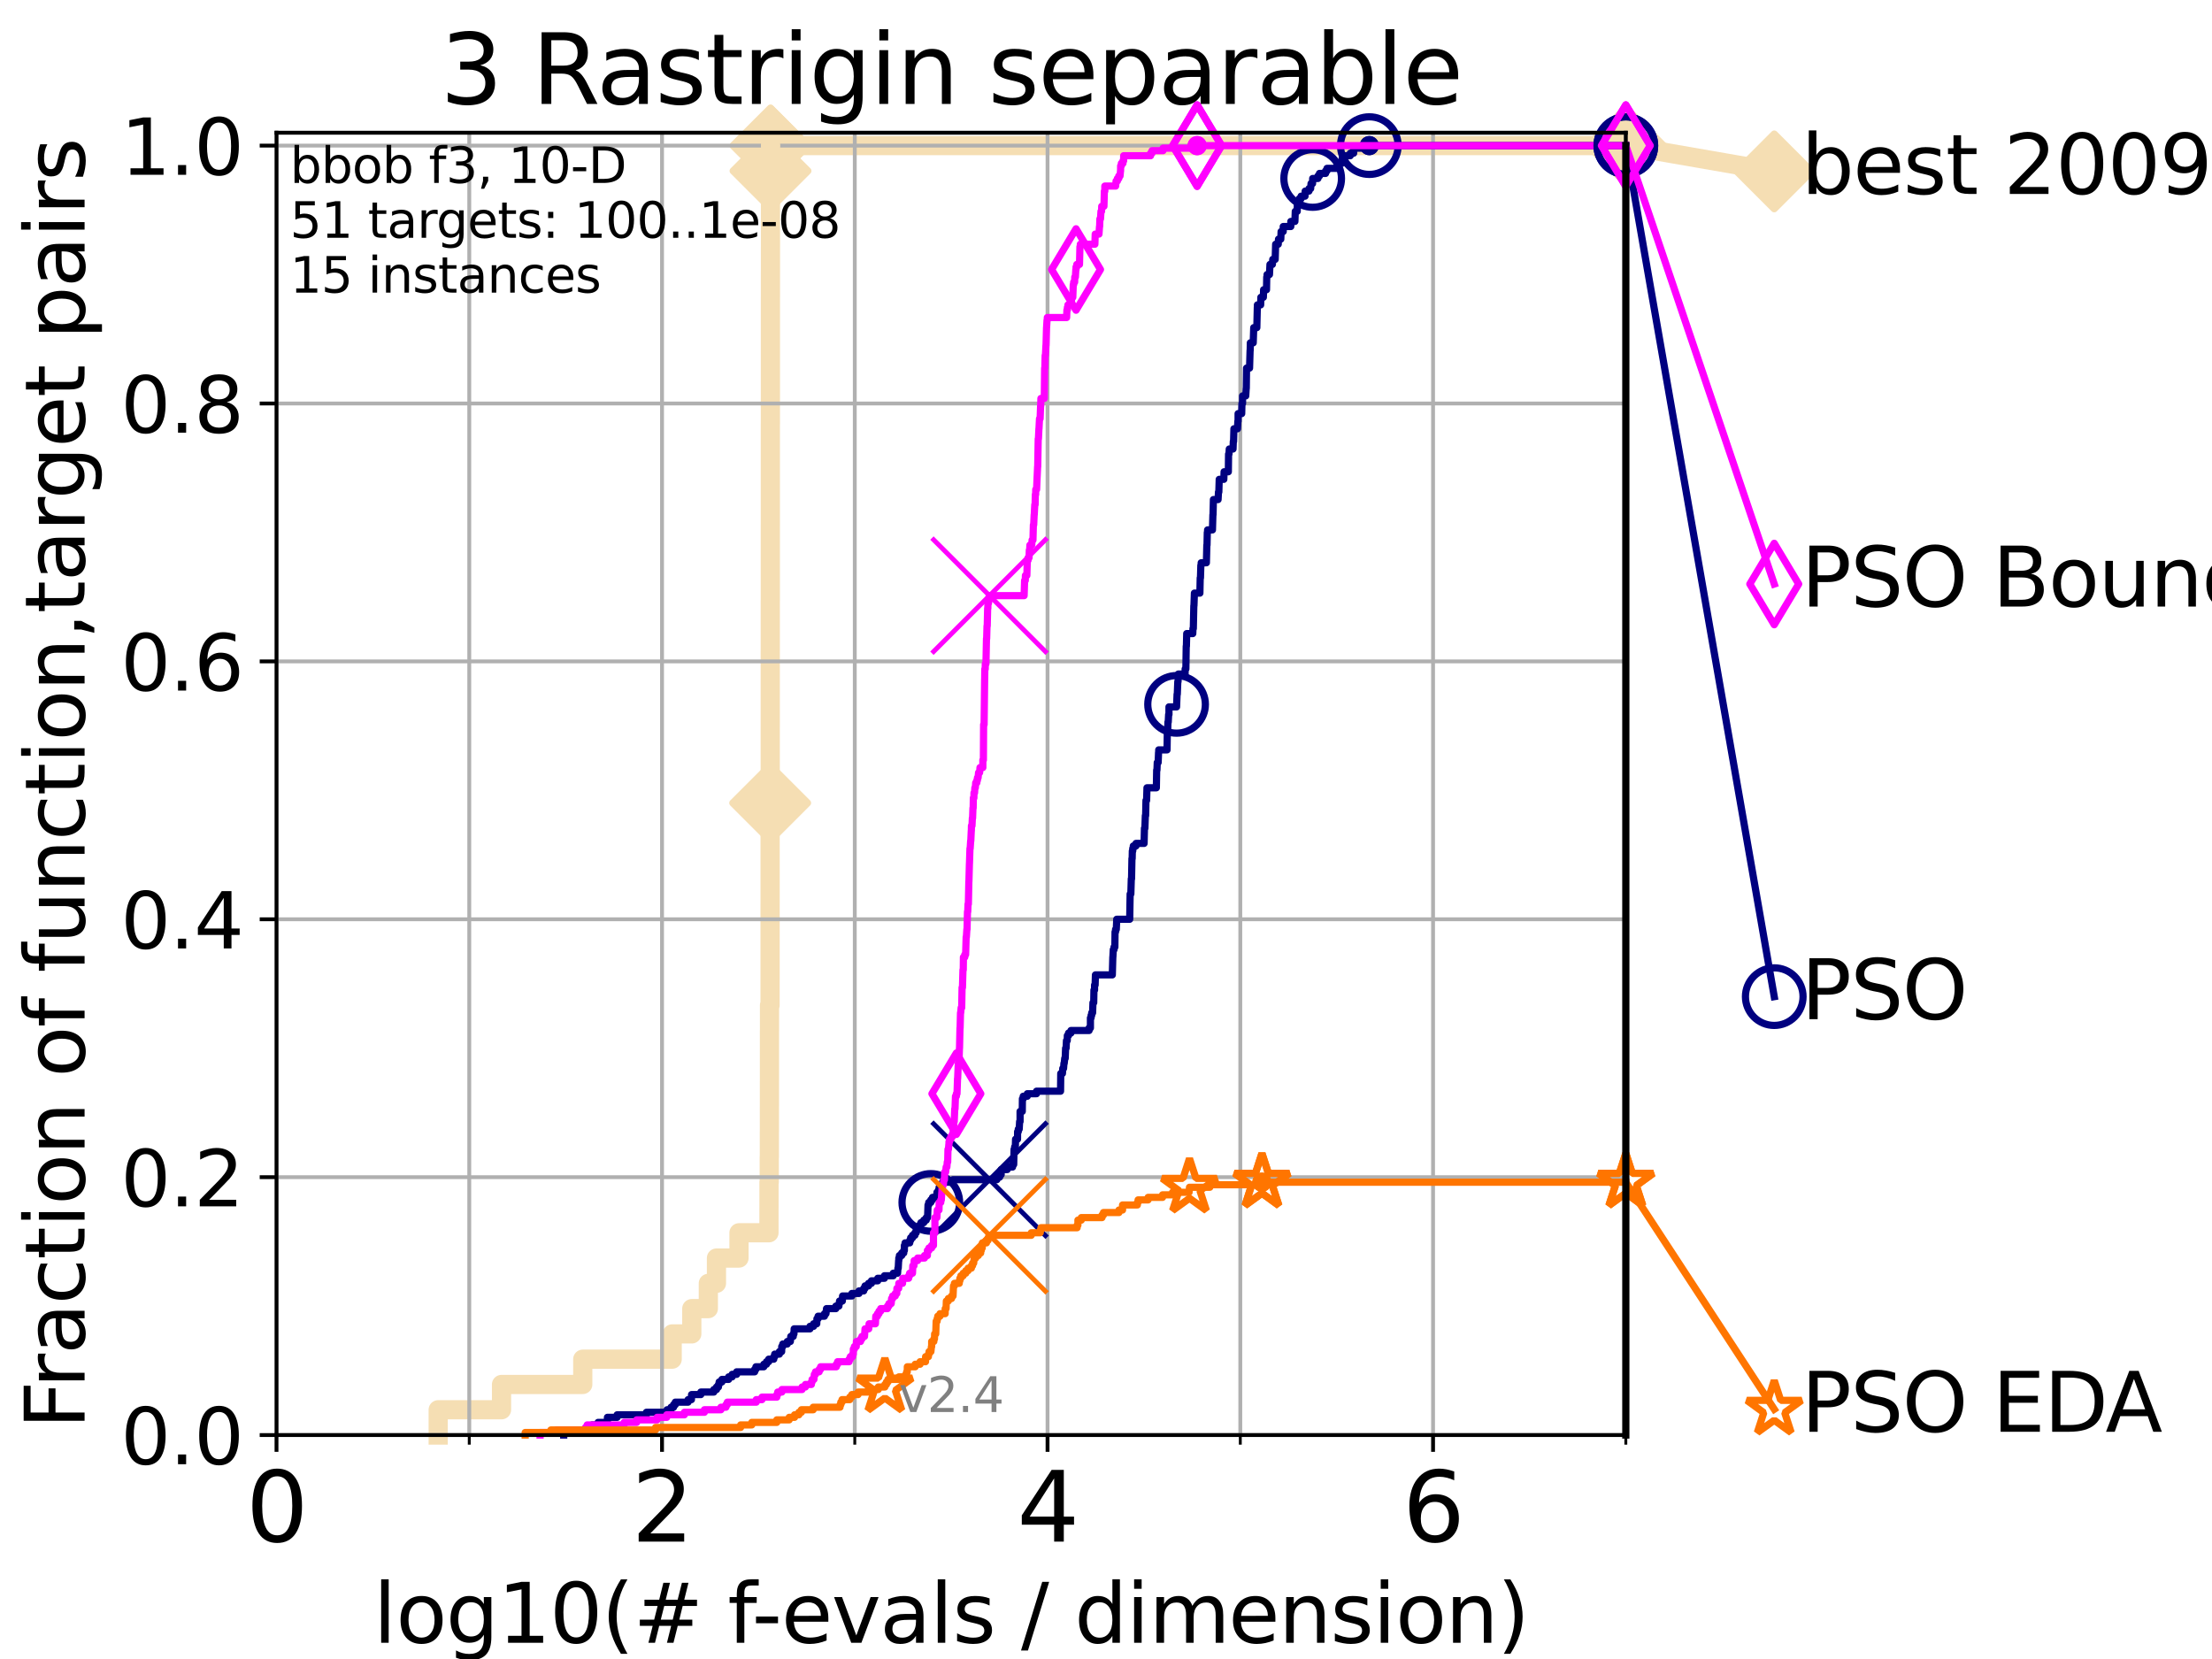 <?xml version="1.0" encoding="utf-8" standalone="no"?>
<!DOCTYPE svg PUBLIC "-//W3C//DTD SVG 1.1//EN"
  "http://www.w3.org/Graphics/SVG/1.1/DTD/svg11.dtd">
<svg height="345.6pt" version="1.1" viewBox="0 0 460.8 345.6" width="460.8pt" xmlns="http://www.w3.org/2000/svg" xmlns:xlink="http://www.w3.org/1999/xlink">
 <defs>
  <style type="text/css">*{stroke-linecap:butt;stroke-linejoin:round;}</style>
 </defs>
 <g id="figure_1">
  <g id="patch_1">
   <path d="M 0 345.6 
L 460.8 345.6 
L 460.8 0 
L 0 0 
z
" style="fill:#ffffff;"/>
  </g>
  <g id="axes_1">
   <g id="patch_2">
    <path d="M 57.6 298.944 
L 338.688 298.944 
L 338.688 27.648 
L 57.6 27.648 
z
" style="fill:#ffffff;"/>
   </g>
   <g id="line2d_1">
    <path d="M 91.284 298.944 
L 91.284 293.677 
L 104.474 293.677 
L 104.474 288.41 
L 121.4 288.41 
L 121.4 283.143 
L 140.027 283.143 
L 140.027 277.877 
L 144.112 277.877 
L 144.112 272.61 
L 147.56 272.61 
L 147.56 267.343 
L 149.251 267.343 
L 149.251 262.076 
L 153.946 262.076 
L 153.946 256.809 
L 160.191 256.809 
L 160.191 251.542 
L 160.196 251.542 
L 160.196 246.275 
L 160.249 246.275 
L 160.249 241.009 
L 160.274 241.009 
L 160.274 235.742 
L 160.283 235.742 
L 160.283 230.475 
L 160.288 230.475 
L 160.288 225.208 
L 160.293 225.208 
L 160.293 214.674 
L 160.303 214.674 
L 160.303 209.407 
L 160.418 209.407 
L 160.418 204.141 
L 160.423 204.141 
L 160.423 188.34 
L 160.428 188.34 
L 160.428 172.539 
L 160.442 172.539 
L 160.442 167.272 
L 160.452 167.272 
L 160.452 151.472 
L 160.456 151.472 
L 160.456 135.671 
L 160.461 135.671 
L 160.461 125.138 
L 160.471 125.138 
L 160.471 109.337 
L 160.476 109.337 
L 160.476 88.27 
L 160.485 88.27 
L 160.485 83.003 
L 160.49 83.003 
L 160.49 61.935 
L 160.495 61.935 
L 160.495 56.668 
L 160.5 56.668 
L 160.5 51.402 
L 160.504 51.402 
L 160.504 35.601 
L 160.514 35.601 
L 160.514 30.334 
L 338.688 30.334 
" style="fill:none;stroke:#f5deb3;stroke-linecap:square;stroke-width:4;"/>
   </g>
   <g id="line2d_2">
    <defs>
     <path d="M 0 7.778 
L 7.778 0 
L 0 -7.778 
L -7.778 0 
z
" id="mb39ba9eea7" style="stroke:#f5deb3;stroke-linejoin:miter;stroke-width:1.5;"/>
    </defs>
    <g>
     <use style="fill:#f5deb3;stroke:#f5deb3;stroke-linejoin:miter;stroke-width:1.5;" x="160.442" xlink:href="#mb39ba9eea7" y="167.272"/>
     <use style="fill:#f5deb3;stroke:#f5deb3;stroke-linejoin:miter;stroke-width:1.5;" x="160.514" xlink:href="#mb39ba9eea7" y="35.601"/>
     <use style="fill:#f5deb3;stroke:#f5deb3;stroke-linejoin:miter;stroke-width:1.5;" x="160.514" xlink:href="#mb39ba9eea7" y="30.334"/>
     <use style="fill:#f5deb3;stroke:#f5deb3;stroke-linejoin:miter;stroke-width:1.5;" x="160.514" xlink:href="#mb39ba9eea7" y="30.334"/>
     <use style="fill:#f5deb3;stroke:#f5deb3;stroke-linejoin:miter;stroke-width:1.5;" x="338.688" xlink:href="#mb39ba9eea7" y="30.334"/>
    </g>
   </g>
   <g id="line2d_3">
    <path style="fill:none;stroke:#f5deb3;stroke-linecap:square;stroke-width:4;"/>
    <g/>
   </g>
   <g id="line2d_4">
    <path d="M 338.688 30.334 
L 369.608 35.706 
" style="fill:none;stroke:#f5deb3;stroke-linecap:square;stroke-width:4;"/>
    <g>
     <use style="fill:#f5deb3;stroke:#f5deb3;stroke-linejoin:miter;stroke-width:1.5;" x="338.688" xlink:href="#mb39ba9eea7" y="30.334"/>
     <use style="fill:#f5deb3;stroke:#f5deb3;stroke-linejoin:miter;stroke-width:1.5;" x="369.608" xlink:href="#mb39ba9eea7" y="35.706"/>
    </g>
   </g>
   <g id="matplotlib.axis_1">
    <g id="xtick_1">
     <g id="line2d_5">
      <path clip-path="url(#p78e092f0ea)" d="M 57.6 298.944 
L 57.6 27.648 
" style="fill:none;stroke:#b0b0b0;stroke-linecap:square;stroke-width:0.8;"/>
     </g>
     <g id="line2d_6">
      <defs>
       <path d="M 0 0 
L 0 3.5 
" id="m7ed2110f2e" style="stroke:#000000;stroke-width:0.8;"/>
      </defs>
      <g>
       <use style="stroke:#000000;stroke-width:0.8;" x="57.6" xlink:href="#m7ed2110f2e" y="298.944"/>
      </g>
     </g>
     <g id="text_1">
      <!-- 0 -->
      <g transform="translate(51.237 321.141)scale(0.2 -0.2)">
       <defs>
        <path d="M 2034 4250 
Q 1547 4250 1301 3770 
Q 1056 3291 1056 2328 
Q 1056 1369 1301 889 
Q 1547 409 2034 409 
Q 2525 409 2770 889 
Q 3016 1369 3016 2328 
Q 3016 3291 2770 3770 
Q 2525 4250 2034 4250 
z
M 2034 4750 
Q 2819 4750 3233 4129 
Q 3647 3509 3647 2328 
Q 3647 1150 3233 529 
Q 2819 -91 2034 -91 
Q 1250 -91 836 529 
Q 422 1150 422 2328 
Q 422 3509 836 4129 
Q 1250 4750 2034 4750 
z
" id="DejaVuSans-30" transform="scale(0.016)"/>
       </defs>
       <use xlink:href="#DejaVuSans-30"/>
      </g>
     </g>
    </g>
    <g id="xtick_2">
     <g id="line2d_7">
      <path clip-path="url(#p78e092f0ea)" d="M 137.911 298.944 
L 137.911 27.648 
" style="fill:none;stroke:#b0b0b0;stroke-linecap:square;stroke-width:0.8;"/>
     </g>
     <g id="line2d_8">
      <g>
       <use style="stroke:#000000;stroke-width:0.8;" x="137.911" xlink:href="#m7ed2110f2e" y="298.944"/>
      </g>
     </g>
     <g id="text_2">
      <!-- 2 -->
      <g transform="translate(131.548 321.141)scale(0.2 -0.2)">
       <defs>
        <path d="M 1228 531 
L 3431 531 
L 3431 0 
L 469 0 
L 469 531 
Q 828 903 1448 1529 
Q 2069 2156 2228 2338 
Q 2531 2678 2651 2914 
Q 2772 3150 2772 3378 
Q 2772 3750 2511 3984 
Q 2250 4219 1831 4219 
Q 1534 4219 1204 4116 
Q 875 4013 500 3803 
L 500 4441 
Q 881 4594 1212 4672 
Q 1544 4750 1819 4750 
Q 2544 4750 2975 4387 
Q 3406 4025 3406 3419 
Q 3406 3131 3298 2873 
Q 3191 2616 2906 2266 
Q 2828 2175 2409 1742 
Q 1991 1309 1228 531 
z
" id="DejaVuSans-32" transform="scale(0.016)"/>
       </defs>
       <use xlink:href="#DejaVuSans-32"/>
      </g>
     </g>
    </g>
    <g id="xtick_3">
     <g id="line2d_9">
      <path clip-path="url(#p78e092f0ea)" d="M 218.222 298.944 
L 218.222 27.648 
" style="fill:none;stroke:#b0b0b0;stroke-linecap:square;stroke-width:0.8;"/>
     </g>
     <g id="line2d_10">
      <g>
       <use style="stroke:#000000;stroke-width:0.8;" x="218.222" xlink:href="#m7ed2110f2e" y="298.944"/>
      </g>
     </g>
     <g id="text_3">
      <!-- 4 -->
      <g transform="translate(211.859 321.141)scale(0.2 -0.2)">
       <defs>
        <path d="M 2419 4116 
L 825 1625 
L 2419 1625 
L 2419 4116 
z
M 2253 4666 
L 3047 4666 
L 3047 1625 
L 3713 1625 
L 3713 1100 
L 3047 1100 
L 3047 0 
L 2419 0 
L 2419 1100 
L 313 1100 
L 313 1709 
L 2253 4666 
z
" id="DejaVuSans-34" transform="scale(0.016)"/>
       </defs>
       <use xlink:href="#DejaVuSans-34"/>
      </g>
     </g>
    </g>
    <g id="xtick_4">
     <g id="line2d_11">
      <path clip-path="url(#p78e092f0ea)" d="M 298.533 298.944 
L 298.533 27.648 
" style="fill:none;stroke:#b0b0b0;stroke-linecap:square;stroke-width:0.8;"/>
     </g>
     <g id="line2d_12">
      <g>
       <use style="stroke:#000000;stroke-width:0.8;" x="298.533" xlink:href="#m7ed2110f2e" y="298.944"/>
      </g>
     </g>
     <g id="text_4">
      <!-- 6 -->
      <g transform="translate(292.17 321.141)scale(0.2 -0.2)">
       <defs>
        <path d="M 2113 2584 
Q 1688 2584 1439 2293 
Q 1191 2003 1191 1497 
Q 1191 994 1439 701 
Q 1688 409 2113 409 
Q 2538 409 2786 701 
Q 3034 994 3034 1497 
Q 3034 2003 2786 2293 
Q 2538 2584 2113 2584 
z
M 3366 4563 
L 3366 3988 
Q 3128 4100 2886 4159 
Q 2644 4219 2406 4219 
Q 1781 4219 1451 3797 
Q 1122 3375 1075 2522 
Q 1259 2794 1537 2939 
Q 1816 3084 2150 3084 
Q 2853 3084 3261 2657 
Q 3669 2231 3669 1497 
Q 3669 778 3244 343 
Q 2819 -91 2113 -91 
Q 1303 -91 875 529 
Q 447 1150 447 2328 
Q 447 3434 972 4092 
Q 1497 4750 2381 4750 
Q 2619 4750 2861 4703 
Q 3103 4656 3366 4563 
z
" id="DejaVuSans-36" transform="scale(0.016)"/>
       </defs>
       <use xlink:href="#DejaVuSans-36"/>
      </g>
     </g>
    </g>
    <g id="xtick_5">
     <g id="line2d_13">
      <path clip-path="url(#p78e092f0ea)" d="M 97.755 298.944 
L 97.755 27.648 
" style="fill:none;stroke:#b0b0b0;stroke-linecap:square;stroke-width:0.8;"/>
     </g>
     <g id="line2d_14">
      <defs>
       <path d="M 0 0 
L 0 2 
" id="ma3b387e541" style="stroke:#000000;stroke-width:0.6;"/>
      </defs>
      <g>
       <use style="stroke:#000000;stroke-width:0.6;" x="97.755" xlink:href="#ma3b387e541" y="298.944"/>
      </g>
     </g>
    </g>
    <g id="xtick_6">
     <g id="line2d_15">
      <path clip-path="url(#p78e092f0ea)" d="M 178.066 298.944 
L 178.066 27.648 
" style="fill:none;stroke:#b0b0b0;stroke-linecap:square;stroke-width:0.8;"/>
     </g>
     <g id="line2d_16">
      <g>
       <use style="stroke:#000000;stroke-width:0.6;" x="178.066" xlink:href="#ma3b387e541" y="298.944"/>
      </g>
     </g>
    </g>
    <g id="xtick_7">
     <g id="line2d_17">
      <path clip-path="url(#p78e092f0ea)" d="M 258.377 298.944 
L 258.377 27.648 
" style="fill:none;stroke:#b0b0b0;stroke-linecap:square;stroke-width:0.8;"/>
     </g>
     <g id="line2d_18">
      <g>
       <use style="stroke:#000000;stroke-width:0.6;" x="258.377" xlink:href="#ma3b387e541" y="298.944"/>
      </g>
     </g>
    </g>
    <g id="xtick_8">
     <g id="line2d_19">
      <path clip-path="url(#p78e092f0ea)" d="M 338.688 298.944 
L 338.688 27.648 
" style="fill:none;stroke:#b0b0b0;stroke-linecap:square;stroke-width:0.8;"/>
     </g>
     <g id="line2d_20">
      <g>
       <use style="stroke:#000000;stroke-width:0.6;" x="338.688" xlink:href="#ma3b387e541" y="298.944"/>
      </g>
     </g>
    </g>
    <g id="text_5">
     <!-- log10(# f-evals / dimension) -->
     <g transform="translate(77.764 342.218)scale(0.17 -0.17)">
      <defs>
       <path d="M 603 4863 
L 1178 4863 
L 1178 0 
L 603 0 
L 603 4863 
z
" id="DejaVuSans-6c" transform="scale(0.016)"/>
       <path d="M 1959 3097 
Q 1497 3097 1228 2736 
Q 959 2375 959 1747 
Q 959 1119 1226 758 
Q 1494 397 1959 397 
Q 2419 397 2687 759 
Q 2956 1122 2956 1747 
Q 2956 2369 2687 2733 
Q 2419 3097 1959 3097 
z
M 1959 3584 
Q 2709 3584 3137 3096 
Q 3566 2609 3566 1747 
Q 3566 888 3137 398 
Q 2709 -91 1959 -91 
Q 1206 -91 779 398 
Q 353 888 353 1747 
Q 353 2609 779 3096 
Q 1206 3584 1959 3584 
z
" id="DejaVuSans-6f" transform="scale(0.016)"/>
       <path d="M 2906 1791 
Q 2906 2416 2648 2759 
Q 2391 3103 1925 3103 
Q 1463 3103 1205 2759 
Q 947 2416 947 1791 
Q 947 1169 1205 825 
Q 1463 481 1925 481 
Q 2391 481 2648 825 
Q 2906 1169 2906 1791 
z
M 3481 434 
Q 3481 -459 3084 -895 
Q 2688 -1331 1869 -1331 
Q 1566 -1331 1297 -1286 
Q 1028 -1241 775 -1147 
L 775 -588 
Q 1028 -725 1275 -790 
Q 1522 -856 1778 -856 
Q 2344 -856 2625 -561 
Q 2906 -266 2906 331 
L 2906 616 
Q 2728 306 2450 153 
Q 2172 0 1784 0 
Q 1141 0 747 490 
Q 353 981 353 1791 
Q 353 2603 747 3093 
Q 1141 3584 1784 3584 
Q 2172 3584 2450 3431 
Q 2728 3278 2906 2969 
L 2906 3500 
L 3481 3500 
L 3481 434 
z
" id="DejaVuSans-67" transform="scale(0.016)"/>
       <path d="M 794 531 
L 1825 531 
L 1825 4091 
L 703 3866 
L 703 4441 
L 1819 4666 
L 2450 4666 
L 2450 531 
L 3481 531 
L 3481 0 
L 794 0 
L 794 531 
z
" id="DejaVuSans-31" transform="scale(0.016)"/>
       <path d="M 1984 4856 
Q 1566 4138 1362 3434 
Q 1159 2731 1159 2009 
Q 1159 1288 1364 580 
Q 1569 -128 1984 -844 
L 1484 -844 
Q 1016 -109 783 600 
Q 550 1309 550 2009 
Q 550 2706 781 3412 
Q 1013 4119 1484 4856 
L 1984 4856 
z
" id="DejaVuSans-28" transform="scale(0.016)"/>
       <path d="M 3272 2816 
L 2363 2816 
L 2100 1772 
L 3016 1772 
L 3272 2816 
z
M 2803 4594 
L 2478 3297 
L 3391 3297 
L 3719 4594 
L 4219 4594 
L 3897 3297 
L 4872 3297 
L 4872 2816 
L 3775 2816 
L 3519 1772 
L 4513 1772 
L 4513 1294 
L 3397 1294 
L 3072 0 
L 2572 0 
L 2894 1294 
L 1978 1294 
L 1656 0 
L 1153 0 
L 1478 1294 
L 494 1294 
L 494 1772 
L 1594 1772 
L 1856 2816 
L 850 2816 
L 850 3297 
L 1978 3297 
L 2297 4594 
L 2803 4594 
z
" id="DejaVuSans-23" transform="scale(0.016)"/>
       <path id="DejaVuSans-20" transform="scale(0.016)"/>
       <path d="M 2375 4863 
L 2375 4384 
L 1825 4384 
Q 1516 4384 1395 4259 
Q 1275 4134 1275 3809 
L 1275 3500 
L 2222 3500 
L 2222 3053 
L 1275 3053 
L 1275 0 
L 697 0 
L 697 3053 
L 147 3053 
L 147 3500 
L 697 3500 
L 697 3744 
Q 697 4328 969 4595 
Q 1241 4863 1831 4863 
L 2375 4863 
z
" id="DejaVuSans-66" transform="scale(0.016)"/>
       <path d="M 313 2009 
L 1997 2009 
L 1997 1497 
L 313 1497 
L 313 2009 
z
" id="DejaVuSans-2d" transform="scale(0.016)"/>
       <path d="M 3597 1894 
L 3597 1613 
L 953 1613 
Q 991 1019 1311 708 
Q 1631 397 2203 397 
Q 2534 397 2845 478 
Q 3156 559 3463 722 
L 3463 178 
Q 3153 47 2828 -22 
Q 2503 -91 2169 -91 
Q 1331 -91 842 396 
Q 353 884 353 1716 
Q 353 2575 817 3079 
Q 1281 3584 2069 3584 
Q 2775 3584 3186 3129 
Q 3597 2675 3597 1894 
z
M 3022 2063 
Q 3016 2534 2758 2815 
Q 2500 3097 2075 3097 
Q 1594 3097 1305 2825 
Q 1016 2553 972 2059 
L 3022 2063 
z
" id="DejaVuSans-65" transform="scale(0.016)"/>
       <path d="M 191 3500 
L 800 3500 
L 1894 563 
L 2988 3500 
L 3597 3500 
L 2284 0 
L 1503 0 
L 191 3500 
z
" id="DejaVuSans-76" transform="scale(0.016)"/>
       <path d="M 2194 1759 
Q 1497 1759 1228 1600 
Q 959 1441 959 1056 
Q 959 750 1161 570 
Q 1363 391 1709 391 
Q 2188 391 2477 730 
Q 2766 1069 2766 1631 
L 2766 1759 
L 2194 1759 
z
M 3341 1997 
L 3341 0 
L 2766 0 
L 2766 531 
Q 2569 213 2275 61 
Q 1981 -91 1556 -91 
Q 1019 -91 701 211 
Q 384 513 384 1019 
Q 384 1609 779 1909 
Q 1175 2209 1959 2209 
L 2766 2209 
L 2766 2266 
Q 2766 2663 2505 2880 
Q 2244 3097 1772 3097 
Q 1472 3097 1187 3025 
Q 903 2953 641 2809 
L 641 3341 
Q 956 3463 1253 3523 
Q 1550 3584 1831 3584 
Q 2591 3584 2966 3190 
Q 3341 2797 3341 1997 
z
" id="DejaVuSans-61" transform="scale(0.016)"/>
       <path d="M 2834 3397 
L 2834 2853 
Q 2591 2978 2328 3040 
Q 2066 3103 1784 3103 
Q 1356 3103 1142 2972 
Q 928 2841 928 2578 
Q 928 2378 1081 2264 
Q 1234 2150 1697 2047 
L 1894 2003 
Q 2506 1872 2764 1633 
Q 3022 1394 3022 966 
Q 3022 478 2636 193 
Q 2250 -91 1575 -91 
Q 1294 -91 989 -36 
Q 684 19 347 128 
L 347 722 
Q 666 556 975 473 
Q 1284 391 1588 391 
Q 1994 391 2212 530 
Q 2431 669 2431 922 
Q 2431 1156 2273 1281 
Q 2116 1406 1581 1522 
L 1381 1569 
Q 847 1681 609 1914 
Q 372 2147 372 2553 
Q 372 3047 722 3315 
Q 1072 3584 1716 3584 
Q 2034 3584 2315 3537 
Q 2597 3491 2834 3397 
z
" id="DejaVuSans-73" transform="scale(0.016)"/>
       <path d="M 1625 4666 
L 2156 4666 
L 531 -594 
L 0 -594 
L 1625 4666 
z
" id="DejaVuSans-2f" transform="scale(0.016)"/>
       <path d="M 2906 2969 
L 2906 4863 
L 3481 4863 
L 3481 0 
L 2906 0 
L 2906 525 
Q 2725 213 2448 61 
Q 2172 -91 1784 -91 
Q 1150 -91 751 415 
Q 353 922 353 1747 
Q 353 2572 751 3078 
Q 1150 3584 1784 3584 
Q 2172 3584 2448 3432 
Q 2725 3281 2906 2969 
z
M 947 1747 
Q 947 1113 1208 752 
Q 1469 391 1925 391 
Q 2381 391 2643 752 
Q 2906 1113 2906 1747 
Q 2906 2381 2643 2742 
Q 2381 3103 1925 3103 
Q 1469 3103 1208 2742 
Q 947 2381 947 1747 
z
" id="DejaVuSans-64" transform="scale(0.016)"/>
       <path d="M 603 3500 
L 1178 3500 
L 1178 0 
L 603 0 
L 603 3500 
z
M 603 4863 
L 1178 4863 
L 1178 4134 
L 603 4134 
L 603 4863 
z
" id="DejaVuSans-69" transform="scale(0.016)"/>
       <path d="M 3328 2828 
Q 3544 3216 3844 3400 
Q 4144 3584 4550 3584 
Q 5097 3584 5394 3201 
Q 5691 2819 5691 2113 
L 5691 0 
L 5113 0 
L 5113 2094 
Q 5113 2597 4934 2840 
Q 4756 3084 4391 3084 
Q 3944 3084 3684 2787 
Q 3425 2491 3425 1978 
L 3425 0 
L 2847 0 
L 2847 2094 
Q 2847 2600 2669 2842 
Q 2491 3084 2119 3084 
Q 1678 3084 1418 2786 
Q 1159 2488 1159 1978 
L 1159 0 
L 581 0 
L 581 3500 
L 1159 3500 
L 1159 2956 
Q 1356 3278 1631 3431 
Q 1906 3584 2284 3584 
Q 2666 3584 2933 3390 
Q 3200 3197 3328 2828 
z
" id="DejaVuSans-6d" transform="scale(0.016)"/>
       <path d="M 3513 2113 
L 3513 0 
L 2938 0 
L 2938 2094 
Q 2938 2591 2744 2837 
Q 2550 3084 2163 3084 
Q 1697 3084 1428 2787 
Q 1159 2491 1159 1978 
L 1159 0 
L 581 0 
L 581 3500 
L 1159 3500 
L 1159 2956 
Q 1366 3272 1645 3428 
Q 1925 3584 2291 3584 
Q 2894 3584 3203 3211 
Q 3513 2838 3513 2113 
z
" id="DejaVuSans-6e" transform="scale(0.016)"/>
       <path d="M 513 4856 
L 1013 4856 
Q 1481 4119 1714 3412 
Q 1947 2706 1947 2009 
Q 1947 1309 1714 600 
Q 1481 -109 1013 -844 
L 513 -844 
Q 928 -128 1133 580 
Q 1338 1288 1338 2009 
Q 1338 2731 1133 3434 
Q 928 4138 513 4856 
z
" id="DejaVuSans-29" transform="scale(0.016)"/>
      </defs>
      <use xlink:href="#DejaVuSans-6c"/>
      <use x="27.783" xlink:href="#DejaVuSans-6f"/>
      <use x="88.965" xlink:href="#DejaVuSans-67"/>
      <use x="152.441" xlink:href="#DejaVuSans-31"/>
      <use x="216.064" xlink:href="#DejaVuSans-30"/>
      <use x="279.688" xlink:href="#DejaVuSans-28"/>
      <use x="318.701" xlink:href="#DejaVuSans-23"/>
      <use x="402.49" xlink:href="#DejaVuSans-20"/>
      <use x="434.277" xlink:href="#DejaVuSans-66"/>
      <use x="463.982" xlink:href="#DejaVuSans-2d"/>
      <use x="500.066" xlink:href="#DejaVuSans-65"/>
      <use x="561.59" xlink:href="#DejaVuSans-76"/>
      <use x="620.77" xlink:href="#DejaVuSans-61"/>
      <use x="682.049" xlink:href="#DejaVuSans-6c"/>
      <use x="709.832" xlink:href="#DejaVuSans-73"/>
      <use x="761.932" xlink:href="#DejaVuSans-20"/>
      <use x="793.719" xlink:href="#DejaVuSans-2f"/>
      <use x="827.41" xlink:href="#DejaVuSans-20"/>
      <use x="859.197" xlink:href="#DejaVuSans-64"/>
      <use x="922.674" xlink:href="#DejaVuSans-69"/>
      <use x="950.457" xlink:href="#DejaVuSans-6d"/>
      <use x="1047.869" xlink:href="#DejaVuSans-65"/>
      <use x="1109.393" xlink:href="#DejaVuSans-6e"/>
      <use x="1172.771" xlink:href="#DejaVuSans-73"/>
      <use x="1224.871" xlink:href="#DejaVuSans-69"/>
      <use x="1252.654" xlink:href="#DejaVuSans-6f"/>
      <use x="1313.836" xlink:href="#DejaVuSans-6e"/>
      <use x="1377.215" xlink:href="#DejaVuSans-29"/>
     </g>
    </g>
   </g>
   <g id="matplotlib.axis_2">
    <g id="ytick_1">
     <g id="line2d_21">
      <path clip-path="url(#p78e092f0ea)" d="M 57.6 298.944 
L 338.688 298.944 
" style="fill:none;stroke:#b0b0b0;stroke-linecap:square;stroke-width:0.8;"/>
     </g>
     <g id="line2d_22">
      <defs>
       <path d="M 0 0 
L -3.5 0 
" id="m5ad6a2545e" style="stroke:#000000;stroke-width:0.8;"/>
      </defs>
      <g>
       <use style="stroke:#000000;stroke-width:0.8;" x="57.6" xlink:href="#m5ad6a2545e" y="298.944"/>
      </g>
     </g>
     <g id="text_6">
      <!-- 0.0 -->
      <g transform="translate(25.155 305.023)scale(0.16 -0.16)">
       <defs>
        <path d="M 684 794 
L 1344 794 
L 1344 0 
L 684 0 
L 684 794 
z
" id="DejaVuSans-2e" transform="scale(0.016)"/>
       </defs>
       <use xlink:href="#DejaVuSans-30"/>
       <use x="63.623" xlink:href="#DejaVuSans-2e"/>
       <use x="95.41" xlink:href="#DejaVuSans-30"/>
      </g>
     </g>
    </g>
    <g id="ytick_2">
     <g id="line2d_23">
      <path clip-path="url(#p78e092f0ea)" d="M 57.6 245.222 
L 338.688 245.222 
" style="fill:none;stroke:#b0b0b0;stroke-linecap:square;stroke-width:0.8;"/>
     </g>
     <g id="line2d_24">
      <g>
       <use style="stroke:#000000;stroke-width:0.8;" x="57.6" xlink:href="#m5ad6a2545e" y="245.222"/>
      </g>
     </g>
     <g id="text_7">
      <!-- 0.2 -->
      <g transform="translate(25.155 251.301)scale(0.16 -0.16)">
       <use xlink:href="#DejaVuSans-30"/>
       <use x="63.623" xlink:href="#DejaVuSans-2e"/>
       <use x="95.41" xlink:href="#DejaVuSans-32"/>
      </g>
     </g>
    </g>
    <g id="ytick_3">
     <g id="line2d_25">
      <path clip-path="url(#p78e092f0ea)" d="M 57.6 191.5 
L 338.688 191.5 
" style="fill:none;stroke:#b0b0b0;stroke-linecap:square;stroke-width:0.8;"/>
     </g>
     <g id="line2d_26">
      <g>
       <use style="stroke:#000000;stroke-width:0.8;" x="57.6" xlink:href="#m5ad6a2545e" y="191.5"/>
      </g>
     </g>
     <g id="text_8">
      <!-- 0.4 -->
      <g transform="translate(25.155 197.579)scale(0.16 -0.16)">
       <use xlink:href="#DejaVuSans-30"/>
       <use x="63.623" xlink:href="#DejaVuSans-2e"/>
       <use x="95.41" xlink:href="#DejaVuSans-34"/>
      </g>
     </g>
    </g>
    <g id="ytick_4">
     <g id="line2d_27">
      <path clip-path="url(#p78e092f0ea)" d="M 57.6 137.778 
L 338.688 137.778 
" style="fill:none;stroke:#b0b0b0;stroke-linecap:square;stroke-width:0.8;"/>
     </g>
     <g id="line2d_28">
      <g>
       <use style="stroke:#000000;stroke-width:0.8;" x="57.6" xlink:href="#m5ad6a2545e" y="137.778"/>
      </g>
     </g>
     <g id="text_9">
      <!-- 0.6 -->
      <g transform="translate(25.155 143.857)scale(0.16 -0.16)">
       <use xlink:href="#DejaVuSans-30"/>
       <use x="63.623" xlink:href="#DejaVuSans-2e"/>
       <use x="95.41" xlink:href="#DejaVuSans-36"/>
      </g>
     </g>
    </g>
    <g id="ytick_5">
     <g id="line2d_29">
      <path clip-path="url(#p78e092f0ea)" d="M 57.6 84.056 
L 338.688 84.056 
" style="fill:none;stroke:#b0b0b0;stroke-linecap:square;stroke-width:0.8;"/>
     </g>
     <g id="line2d_30">
      <g>
       <use style="stroke:#000000;stroke-width:0.8;" x="57.6" xlink:href="#m5ad6a2545e" y="84.056"/>
      </g>
     </g>
     <g id="text_10">
      <!-- 0.8 -->
      <g transform="translate(25.155 90.135)scale(0.16 -0.16)">
       <defs>
        <path d="M 2034 2216 
Q 1584 2216 1326 1975 
Q 1069 1734 1069 1313 
Q 1069 891 1326 650 
Q 1584 409 2034 409 
Q 2484 409 2743 651 
Q 3003 894 3003 1313 
Q 3003 1734 2745 1975 
Q 2488 2216 2034 2216 
z
M 1403 2484 
Q 997 2584 770 2862 
Q 544 3141 544 3541 
Q 544 4100 942 4425 
Q 1341 4750 2034 4750 
Q 2731 4750 3128 4425 
Q 3525 4100 3525 3541 
Q 3525 3141 3298 2862 
Q 3072 2584 2669 2484 
Q 3125 2378 3379 2068 
Q 3634 1759 3634 1313 
Q 3634 634 3220 271 
Q 2806 -91 2034 -91 
Q 1263 -91 848 271 
Q 434 634 434 1313 
Q 434 1759 690 2068 
Q 947 2378 1403 2484 
z
M 1172 3481 
Q 1172 3119 1398 2916 
Q 1625 2713 2034 2713 
Q 2441 2713 2670 2916 
Q 2900 3119 2900 3481 
Q 2900 3844 2670 4047 
Q 2441 4250 2034 4250 
Q 1625 4250 1398 4047 
Q 1172 3844 1172 3481 
z
" id="DejaVuSans-38" transform="scale(0.016)"/>
       </defs>
       <use xlink:href="#DejaVuSans-30"/>
       <use x="63.623" xlink:href="#DejaVuSans-2e"/>
       <use x="95.41" xlink:href="#DejaVuSans-38"/>
      </g>
     </g>
    </g>
    <g id="ytick_6">
     <g id="line2d_31">
      <path clip-path="url(#p78e092f0ea)" d="M 57.6 30.334 
L 338.688 30.334 
" style="fill:none;stroke:#b0b0b0;stroke-linecap:square;stroke-width:0.8;"/>
     </g>
     <g id="line2d_32">
      <g>
       <use style="stroke:#000000;stroke-width:0.8;" x="57.6" xlink:href="#m5ad6a2545e" y="30.334"/>
      </g>
     </g>
     <g id="text_11">
      <!-- 1.0 -->
      <g transform="translate(25.155 36.413)scale(0.16 -0.16)">
       <use xlink:href="#DejaVuSans-31"/>
       <use x="63.623" xlink:href="#DejaVuSans-2e"/>
       <use x="95.41" xlink:href="#DejaVuSans-30"/>
      </g>
     </g>
    </g>
    <g id="text_12">
     <!-- Fraction of function,target pairs -->
     <g transform="translate(17.62 297.681)rotate(-90)scale(0.17 -0.17)">
      <defs>
       <path d="M 628 4666 
L 3309 4666 
L 3309 4134 
L 1259 4134 
L 1259 2759 
L 3109 2759 
L 3109 2228 
L 1259 2228 
L 1259 0 
L 628 0 
L 628 4666 
z
" id="DejaVuSans-46" transform="scale(0.016)"/>
       <path d="M 2631 2963 
Q 2534 3019 2420 3045 
Q 2306 3072 2169 3072 
Q 1681 3072 1420 2755 
Q 1159 2438 1159 1844 
L 1159 0 
L 581 0 
L 581 3500 
L 1159 3500 
L 1159 2956 
Q 1341 3275 1631 3429 
Q 1922 3584 2338 3584 
Q 2397 3584 2469 3576 
Q 2541 3569 2628 3553 
L 2631 2963 
z
" id="DejaVuSans-72" transform="scale(0.016)"/>
       <path d="M 3122 3366 
L 3122 2828 
Q 2878 2963 2633 3030 
Q 2388 3097 2138 3097 
Q 1578 3097 1268 2742 
Q 959 2388 959 1747 
Q 959 1106 1268 751 
Q 1578 397 2138 397 
Q 2388 397 2633 464 
Q 2878 531 3122 666 
L 3122 134 
Q 2881 22 2623 -34 
Q 2366 -91 2075 -91 
Q 1284 -91 818 406 
Q 353 903 353 1747 
Q 353 2603 823 3093 
Q 1294 3584 2113 3584 
Q 2378 3584 2631 3529 
Q 2884 3475 3122 3366 
z
" id="DejaVuSans-63" transform="scale(0.016)"/>
       <path d="M 1172 4494 
L 1172 3500 
L 2356 3500 
L 2356 3053 
L 1172 3053 
L 1172 1153 
Q 1172 725 1289 603 
Q 1406 481 1766 481 
L 2356 481 
L 2356 0 
L 1766 0 
Q 1100 0 847 248 
Q 594 497 594 1153 
L 594 3053 
L 172 3053 
L 172 3500 
L 594 3500 
L 594 4494 
L 1172 4494 
z
" id="DejaVuSans-74" transform="scale(0.016)"/>
       <path d="M 544 1381 
L 544 3500 
L 1119 3500 
L 1119 1403 
Q 1119 906 1312 657 
Q 1506 409 1894 409 
Q 2359 409 2629 706 
Q 2900 1003 2900 1516 
L 2900 3500 
L 3475 3500 
L 3475 0 
L 2900 0 
L 2900 538 
Q 2691 219 2414 64 
Q 2138 -91 1772 -91 
Q 1169 -91 856 284 
Q 544 659 544 1381 
z
M 1991 3584 
L 1991 3584 
z
" id="DejaVuSans-75" transform="scale(0.016)"/>
       <path d="M 750 794 
L 1409 794 
L 1409 256 
L 897 -744 
L 494 -744 
L 750 256 
L 750 794 
z
" id="DejaVuSans-2c" transform="scale(0.016)"/>
       <path d="M 1159 525 
L 1159 -1331 
L 581 -1331 
L 581 3500 
L 1159 3500 
L 1159 2969 
Q 1341 3281 1617 3432 
Q 1894 3584 2278 3584 
Q 2916 3584 3314 3078 
Q 3713 2572 3713 1747 
Q 3713 922 3314 415 
Q 2916 -91 2278 -91 
Q 1894 -91 1617 61 
Q 1341 213 1159 525 
z
M 3116 1747 
Q 3116 2381 2855 2742 
Q 2594 3103 2138 3103 
Q 1681 3103 1420 2742 
Q 1159 2381 1159 1747 
Q 1159 1113 1420 752 
Q 1681 391 2138 391 
Q 2594 391 2855 752 
Q 3116 1113 3116 1747 
z
" id="DejaVuSans-70" transform="scale(0.016)"/>
      </defs>
      <use xlink:href="#DejaVuSans-46"/>
      <use x="50.27" xlink:href="#DejaVuSans-72"/>
      <use x="91.383" xlink:href="#DejaVuSans-61"/>
      <use x="152.662" xlink:href="#DejaVuSans-63"/>
      <use x="207.643" xlink:href="#DejaVuSans-74"/>
      <use x="246.852" xlink:href="#DejaVuSans-69"/>
      <use x="274.635" xlink:href="#DejaVuSans-6f"/>
      <use x="335.816" xlink:href="#DejaVuSans-6e"/>
      <use x="399.195" xlink:href="#DejaVuSans-20"/>
      <use x="430.982" xlink:href="#DejaVuSans-6f"/>
      <use x="492.164" xlink:href="#DejaVuSans-66"/>
      <use x="527.369" xlink:href="#DejaVuSans-20"/>
      <use x="559.156" xlink:href="#DejaVuSans-66"/>
      <use x="594.361" xlink:href="#DejaVuSans-75"/>
      <use x="657.74" xlink:href="#DejaVuSans-6e"/>
      <use x="721.119" xlink:href="#DejaVuSans-63"/>
      <use x="776.1" xlink:href="#DejaVuSans-74"/>
      <use x="815.309" xlink:href="#DejaVuSans-69"/>
      <use x="843.092" xlink:href="#DejaVuSans-6f"/>
      <use x="904.273" xlink:href="#DejaVuSans-6e"/>
      <use x="967.652" xlink:href="#DejaVuSans-2c"/>
      <use x="999.439" xlink:href="#DejaVuSans-74"/>
      <use x="1038.648" xlink:href="#DejaVuSans-61"/>
      <use x="1099.928" xlink:href="#DejaVuSans-72"/>
      <use x="1139.291" xlink:href="#DejaVuSans-67"/>
      <use x="1202.768" xlink:href="#DejaVuSans-65"/>
      <use x="1264.291" xlink:href="#DejaVuSans-74"/>
      <use x="1303.5" xlink:href="#DejaVuSans-20"/>
      <use x="1335.287" xlink:href="#DejaVuSans-70"/>
      <use x="1398.764" xlink:href="#DejaVuSans-61"/>
      <use x="1460.043" xlink:href="#DejaVuSans-69"/>
      <use x="1487.826" xlink:href="#DejaVuSans-72"/>
      <use x="1528.939" xlink:href="#DejaVuSans-73"/>
     </g>
    </g>
   </g>
   <g id="line2d_33">
    <defs>
     <path d="M 0 1.5 
C 0.398 1.5 0.779 1.342 1.061 1.061 
C 1.342 0.779 1.5 0.398 1.5 0 
C 1.5 -0.398 1.342 -0.779 1.061 -1.061 
C 0.779 -1.342 0.398 -1.5 0 -1.5 
C -0.398 -1.5 -0.779 -1.342 -1.061 -1.061 
C -1.342 -0.779 -1.5 -0.398 -1.5 0 
C -1.5 0.398 -1.342 0.779 -1.061 1.061 
C -0.779 1.342 -0.398 1.5 0 1.5 
z
" id="m9c8f106e82" style="stroke:#f5deb3;"/>
    </defs>
    <g>
     <use style="fill:#f5deb3;stroke:#f5deb3;" x="160.514" xlink:href="#m9c8f106e82" y="30.334"/>
     <use style="fill:#f5deb3;stroke:#f5deb3;" x="160.514" xlink:href="#m9c8f106e82" y="30.334"/>
    </g>
   </g>
   <g id="line2d_34">
    <defs>
     <path d="M 0 1.5 
C 0.398 1.5 0.779 1.342 1.061 1.061 
C 1.342 0.779 1.5 0.398 1.5 0 
C 1.5 -0.398 1.342 -0.779 1.061 -1.061 
C 0.779 -1.342 0.398 -1.5 0 -1.5 
C -0.398 -1.5 -0.779 -1.342 -1.061 -1.061 
C -1.342 -0.779 -1.5 -0.398 -1.5 0 
C -1.5 0.398 -1.342 0.779 -1.061 1.061 
C -0.779 1.342 -0.398 1.5 0 1.5 
z
" id="m03df7a6a89" style="stroke:#000080;"/>
    </defs>
    <g>
     <use style="fill:#000080;stroke:#000080;" x="285.253" xlink:href="#m03df7a6a89" y="30.334"/>
     <use style="fill:#000080;stroke:#000080;" x="285.253" xlink:href="#m03df7a6a89" y="30.334"/>
    </g>
   </g>
   <g id="line2d_35">
    <path d="M 117.43 298.944 
L 117.43 298.417 
L 122.405 298.417 
L 122.405 297.891 
L 123.03 297.891 
L 123.03 297.364 
L 123.354 297.364 
L 123.354 296.837 
L 124.595 296.837 
L 124.595 296.311 
L 126.54 296.311 
L 126.54 295.257 
L 128.561 295.257 
L 128.561 294.731 
L 134.661 294.731 
L 134.661 294.204 
L 138.96 294.204 
L 138.96 293.677 
L 139.794 293.677 
L 139.794 293.15 
L 140.318 293.15 
L 140.318 292.624 
L 140.679 292.624 
L 140.679 292.097 
L 143.337 292.097 
L 143.337 291.57 
L 144.038 291.57 
L 144.063 290.517 
L 145.998 290.517 
L 145.998 289.99 
L 148.705 289.99 
L 148.705 289.464 
L 149.269 289.464 
L 149.269 288.937 
L 149.664 288.937 
L 149.664 288.41 
L 149.815 288.41 
L 149.815 287.884 
L 150.387 287.884 
L 150.387 287.357 
L 151.787 287.357 
L 151.787 286.83 
L 152.512 286.83 
L 152.512 286.304 
L 153.46 286.304 
L 153.46 285.777 
L 157.209 285.777 
L 157.209 285.25 
L 157.478 285.25 
L 157.478 284.723 
L 159.119 284.723 
L 159.119 284.197 
L 159.673 284.197 
L 159.673 283.67 
L 160.128 283.67 
L 160.128 283.143 
L 161.188 283.143 
L 161.188 282.617 
L 161.384 282.617 
L 161.384 282.09 
L 162.359 282.09 
L 162.359 281.563 
L 162.834 281.563 
L 162.85 280.51 
L 163.066 280.51 
L 163.066 279.983 
L 164.005 279.983 
L 164.005 279.457 
L 164.645 279.457 
L 164.735 278.403 
L 165.248 278.403 
L 165.248 277.877 
L 165.397 277.877 
L 165.44 276.823 
L 168.737 276.823 
L 168.737 276.296 
L 169.48 276.296 
L 169.48 275.77 
L 170.147 275.77 
L 170.18 274.716 
L 170.427 274.716 
L 170.427 274.19 
L 171.749 274.19 
L 171.749 273.663 
L 172.069 273.663 
L 172.177 272.61 
L 174.122 272.61 
L 174.122 272.083 
L 174.76 272.083 
L 174.76 271.556 
L 174.884 271.556 
L 174.884 271.03 
L 175.479 271.03 
L 175.523 269.976 
L 177.461 269.976 
L 177.461 269.45 
L 178.942 269.45 
L 178.942 268.923 
L 179.925 268.923 
L 179.925 268.396 
L 180.204 268.396 
L 180.204 267.87 
L 180.934 267.87 
L 180.934 267.343 
L 181.537 267.343 
L 181.537 266.816 
L 182.852 266.816 
L 182.852 266.289 
L 184.245 266.289 
L 184.245 265.763 
L 186.082 265.763 
L 186.082 265.236 
L 186.977 265.236 
L 187.056 264.183 
L 187.118 264.183 
L 187.201 262.603 
L 187.236 262.603 
L 187.236 262.076 
L 187.359 262.076 
L 187.359 261.549 
L 187.844 261.549 
L 187.844 261.023 
L 188.265 261.023 
L 188.265 260.496 
L 188.399 260.496 
L 188.399 259.443 
L 188.546 259.443 
L 188.546 258.916 
L 189.513 258.916 
L 189.513 258.389 
L 189.699 258.389 
L 189.699 257.862 
L 190.089 257.862 
L 190.089 257.336 
L 190.593 257.336 
L 190.593 256.809 
L 190.862 256.809 
L 190.862 256.282 
L 191.082 256.282 
L 191.082 255.756 
L 191.527 255.756 
L 191.527 255.229 
L 191.84 255.229 
L 191.84 254.702 
L 192.443 254.702 
L 192.443 254.176 
L 192.957 254.176 
L 192.957 253.649 
L 193.23 253.649 
L 193.325 251.016 
L 193.47 251.016 
L 193.47 250.489 
L 193.908 250.489 
L 193.908 249.962 
L 194.261 249.962 
L 194.261 249.436 
L 195.093 249.436 
L 195.183 248.382 
L 195.51 248.382 
L 195.51 247.855 
L 195.638 247.855 
L 195.638 247.329 
L 196 247.329 
L 196 246.802 
L 196.348 246.802 
L 196.348 246.275 
L 198.503 246.275 
L 198.503 245.749 
L 207.666 245.749 
L 207.666 245.222 
L 208.246 245.222 
L 208.246 244.695 
L 208.562 244.695 
L 208.562 243.642 
L 209.825 243.642 
L 209.825 243.115 
L 210.932 243.115 
L 210.932 242.589 
L 211.171 242.589 
L 211.248 239.428 
L 211.372 239.428 
L 211.372 238.902 
L 211.518 238.902 
L 211.559 237.322 
L 211.969 237.322 
L 211.983 235.742 
L 212.128 235.742 
L 212.128 235.215 
L 212.319 235.215 
L 212.405 233.635 
L 212.5 233.635 
L 212.5 231.528 
L 212.958 231.528 
L 212.987 228.895 
L 213.159 228.895 
L 213.159 228.368 
L 214.006 228.368 
L 214.006 227.841 
L 215.926 227.841 
L 215.926 227.315 
L 220.931 227.315 
L 220.974 223.628 
L 221.326 223.628 
L 221.39 222.575 
L 221.559 222.575 
L 221.638 221.521 
L 221.694 221.521 
L 221.804 220.468 
L 221.901 220.468 
L 221.983 218.361 
L 222.086 218.361 
L 222.162 216.781 
L 222.328 216.781 
L 222.347 215.728 
L 222.599 215.728 
L 222.599 215.201 
L 223.1 215.201 
L 223.1 214.674 
L 226.876 214.674 
L 226.876 214.148 
L 227.153 214.148 
L 227.156 212.041 
L 227.295 212.041 
L 227.295 211.514 
L 227.423 211.514 
L 227.423 210.987 
L 227.607 210.987 
L 227.683 208.881 
L 227.842 208.881 
L 227.888 206.247 
L 228.016 206.247 
L 228.016 205.194 
L 228.135 205.194 
L 228.198 203.087 
L 231.717 203.087 
L 231.819 199.4 
L 231.832 199.4 
L 231.915 197.82 
L 232.073 197.82 
L 232.073 197.294 
L 232.246 197.294 
L 232.285 194.133 
L 232.388 194.133 
L 232.388 193.607 
L 232.548 193.607 
L 232.635 191.5 
L 235.336 191.5 
L 235.43 186.233 
L 235.576 186.233 
L 235.67 183.073 
L 235.724 183.073 
L 235.804 178.86 
L 235.851 178.86 
L 235.885 177.28 
L 235.97 177.28 
L 235.97 176.753 
L 236.086 176.753 
L 236.086 176.226 
L 236.648 176.226 
L 236.648 175.699 
L 238.336 175.699 
L 238.41 172.539 
L 238.502 172.539 
L 238.595 169.906 
L 238.658 169.906 
L 238.727 166.746 
L 238.858 166.746 
L 238.935 164.112 
L 240.891 164.112 
L 240.955 160.426 
L 241.014 160.426 
L 241.077 158.846 
L 241.263 158.846 
L 241.35 156.739 
L 241.383 156.739 
L 241.383 156.212 
L 243.115 156.212 
L 243.176 152.525 
L 243.245 152.525 
L 243.302 150.419 
L 243.365 150.419 
L 243.447 148.838 
L 243.517 148.838 
L 243.518 147.258 
L 245.1 147.258 
L 245.207 144.625 
L 245.251 144.625 
L 245.357 141.992 
L 245.407 141.992 
L 245.475 140.411 
L 246.874 140.411 
L 246.89 139.358 
L 247.039 139.358 
L 247.113 134.618 
L 247.15 134.618 
L 247.213 131.985 
L 248.476 131.985 
L 248.516 130.931 
L 248.59 130.931 
L 248.696 126.191 
L 248.721 126.191 
L 248.816 123.558 
L 249.959 123.558 
L 250.026 120.397 
L 250.077 120.397 
L 250.158 117.764 
L 250.228 117.764 
L 250.228 117.237 
L 251.312 117.237 
L 251.406 113.55 
L 251.444 113.55 
L 251.502 110.917 
L 251.562 110.917 
L 251.562 110.39 
L 252.576 110.39 
L 252.668 107.23 
L 252.696 107.23 
L 252.776 104.07 
L 253.747 104.07 
L 253.831 102.49 
L 253.906 102.49 
L 253.986 99.857 
L 254.944 99.857 
L 255 98.277 
L 255.886 98.277 
L 255.934 94.59 
L 256.018 94.59 
L 256.079 93.536 
L 256.862 93.536 
L 256.921 91.956 
L 256.976 91.956 
L 257.049 89.323 
L 257.794 89.323 
L 257.866 87.743 
L 257.915 87.743 
L 257.918 86.163 
L 258.669 86.163 
L 258.72 84.056 
L 258.845 84.056 
L 258.848 82.476 
L 259.51 82.476 
L 259.603 80.896 
L 259.621 80.896 
L 259.677 76.682 
L 260.305 76.682 
L 260.416 72.996 
L 260.437 72.996 
L 260.468 71.416 
L 261.069 71.416 
L 261.174 68.255 
L 261.82 68.255 
L 261.921 64.042 
L 261.94 64.042 
L 261.94 63.515 
L 262.618 63.515 
L 262.662 61.935 
L 263.18 61.935 
L 263.233 60.355 
L 263.836 60.355 
L 263.884 57.722 
L 263.952 57.722 
L 263.952 57.195 
L 264.454 57.195 
L 264.557 55.088 
L 265.061 55.088 
L 265.137 54.035 
L 265.644 54.035 
L 265.74 50.875 
L 266.284 50.875 
L 266.332 49.821 
L 266.811 49.821 
L 266.876 48.241 
L 267.315 48.241 
L 267.319 47.188 
L 268.897 47.188 
L 268.902 46.135 
L 269.752 46.135 
L 269.831 44.028 
L 270.236 44.028 
L 270.259 42.448 
L 270.613 42.448 
L 270.656 41.395 
L 271.04 41.395 
L 271.04 40.868 
L 271.864 40.868 
L 271.892 39.814 
L 272.68 39.814 
L 272.68 39.288 
L 273.031 39.288 
L 273.113 38.234 
L 273.431 38.234 
L 273.456 37.181 
L 274.554 37.181 
L 274.554 36.654 
L 274.874 36.654 
L 274.874 36.128 
L 276.142 36.128 
L 276.142 35.601 
L 276.437 35.601 
L 276.437 35.074 
L 278.52 35.074 
L 278.537 34.021 
L 279.551 34.021 
L 279.608 32.968 
L 280.078 32.968 
L 280.078 32.441 
L 281.284 32.441 
L 281.284 31.914 
L 281.996 31.914 
L 282.006 30.861 
L 285.253 30.861 
L 285.253 30.334 
L 338.688 30.334 
L 338.688 30.334 
" style="fill:none;stroke:#000080;stroke-linecap:square;stroke-width:1.5;"/>
   </g>
   <g id="line2d_36">
    <defs>
     <path d="M 0 6 
C 1.591 6 3.117 5.368 4.243 4.243 
C 5.368 3.117 6 1.591 6 0 
C 6 -1.591 5.368 -3.117 4.243 -4.243 
C 3.117 -5.368 1.591 -6 0 -6 
C -1.591 -6 -3.117 -5.368 -4.243 -4.243 
C -5.368 -3.117 -6 -1.591 -6 0 
C -6 1.591 -5.368 3.117 -4.243 4.243 
C -3.117 5.368 -1.591 6 0 6 
z
" id="mbd950b7ff5" style="stroke:#000080;stroke-width:1.5;"/>
    </defs>
    <g>
     <use style="fill-opacity:0;stroke:#000080;stroke-width:1.5;" x="193.908" xlink:href="#mbd950b7ff5" y="250.489"/>
     <use style="fill-opacity:0;stroke:#000080;stroke-width:1.5;" x="245.102" xlink:href="#mbd950b7ff5" y="146.732"/>
     <use style="fill-opacity:0;stroke:#000080;stroke-width:1.5;" x="273.456" xlink:href="#mbd950b7ff5" y="37.181"/>
     <use style="fill-opacity:0;stroke:#000080;stroke-width:1.5;" x="285.253" xlink:href="#mbd950b7ff5" y="30.334"/>
     <use style="fill-opacity:0;stroke:#000080;stroke-width:1.5;" x="338.688" xlink:href="#mbd950b7ff5" y="30.334"/>
    </g>
   </g>
   <g id="line2d_37">
    <path style="fill:none;stroke:#000080;stroke-linecap:square;stroke-width:1.5;"/>
    <g/>
   </g>
   <g id="line2d_38">
    <path clip-path="url(#p78e092f0ea)" d="M 206.134 245.749 
" style="fill:none;stroke:#000080;stroke-linecap:square;stroke-width:1.5;"/>
    <defs>
     <path d="M -12 12 
L 12 -12 
M -12 -12 
L 12 12 
" id="m3b01eba2c2" style="stroke:#000080;"/>
    </defs>
    <g clip-path="url(#p78e092f0ea)">
     <use style="fill:#000080;stroke:#000080;" x="206.134" xlink:href="#m3b01eba2c2" y="245.749"/>
    </g>
   </g>
   <g id="line2d_39">
    <defs>
     <path d="M 0 1.5 
C 0.398 1.5 0.779 1.342 1.061 1.061 
C 1.342 0.779 1.5 0.398 1.5 0 
C 1.5 -0.398 1.342 -0.779 1.061 -1.061 
C 0.779 -1.342 0.398 -1.5 0 -1.5 
C -0.398 -1.5 -0.779 -1.342 -1.061 -1.061 
C -1.342 -0.779 -1.5 -0.398 -1.5 0 
C -1.5 0.398 -1.342 0.779 -1.061 1.061 
C -0.779 1.342 -0.398 1.5 0 1.5 
z
" id="m6b4340ac84" style="stroke:#ff00ff;"/>
    </defs>
    <g>
     <use style="fill:#ff00ff;stroke:#ff00ff;" x="249.385" xlink:href="#m6b4340ac84" y="30.334"/>
     <use style="fill:#ff00ff;stroke:#ff00ff;" x="249.385" xlink:href="#m6b4340ac84" y="30.334"/>
    </g>
   </g>
   <g id="line2d_40">
    <path d="M 112.507 298.944 
L 112.507 298.417 
L 115.959 298.417 
L 115.959 297.891 
L 121.975 297.891 
L 121.975 297.364 
L 122.319 297.364 
L 122.319 296.837 
L 130.019 296.837 
L 130.019 296.311 
L 132.636 296.311 
L 132.636 295.784 
L 136.887 295.784 
L 136.887 295.257 
L 138.894 295.257 
L 138.894 294.731 
L 142.567 294.731 
L 142.567 294.204 
L 146.739 294.204 
L 146.739 293.677 
L 150.181 293.677 
L 150.181 293.15 
L 151.219 293.15 
L 151.219 292.624 
L 151.518 292.624 
L 151.518 292.097 
L 157.54 292.097 
L 157.54 291.57 
L 158.737 291.57 
L 158.737 291.044 
L 161.828 291.044 
L 161.828 290.517 
L 162.008 290.517 
L 162.008 289.99 
L 162.879 289.99 
L 162.879 289.464 
L 167.086 289.464 
L 167.086 288.937 
L 167.786 288.937 
L 167.786 288.41 
L 169.027 288.41 
L 169.027 287.884 
L 169.172 287.884 
L 169.172 287.357 
L 169.557 287.357 
L 169.637 286.304 
L 169.884 286.304 
L 169.884 285.777 
L 170.647 285.777 
L 170.647 285.25 
L 170.952 285.25 
L 170.952 284.723 
L 174.221 284.723 
L 174.221 284.197 
L 174.486 284.197 
L 174.486 283.67 
L 176.883 283.67 
L 176.883 283.143 
L 177.142 283.143 
L 177.142 282.617 
L 177.612 282.617 
L 177.612 282.09 
L 177.755 282.09 
L 177.765 281.037 
L 177.984 281.037 
L 177.984 280.51 
L 178.372 280.51 
L 178.413 279.457 
L 179.261 279.457 
L 179.261 278.93 
L 179.553 278.93 
L 179.553 278.403 
L 180.092 278.403 
L 180.201 276.823 
L 180.972 276.823 
L 181.046 275.77 
L 182.366 275.77 
L 182.441 274.19 
L 182.794 274.19 
L 182.794 273.663 
L 183.108 273.663 
L 183.108 273.136 
L 183.466 273.136 
L 183.466 272.61 
L 184.875 272.61 
L 184.875 272.083 
L 185.179 272.083 
L 185.179 271.556 
L 185.654 271.556 
L 185.732 270.503 
L 185.956 270.503 
L 185.956 269.976 
L 186.503 269.976 
L 186.503 269.45 
L 186.824 269.45 
L 186.841 268.396 
L 187.209 268.396 
L 187.239 267.343 
L 188.018 267.343 
L 188.057 266.289 
L 189.287 266.289 
L 189.287 265.763 
L 189.489 265.763 
L 189.489 265.236 
L 190.087 265.236 
L 190.161 263.656 
L 190.402 263.656 
L 190.438 262.603 
L 191.159 262.603 
L 191.159 262.076 
L 192.593 262.076 
L 192.593 261.549 
L 193.189 261.549 
L 193.196 260.496 
L 193.521 260.496 
L 193.521 259.969 
L 194.074 259.969 
L 194.074 259.443 
L 194.457 259.443 
L 194.457 256.809 
L 194.757 256.809 
L 194.757 253.649 
L 195.169 253.649 
L 195.247 252.069 
L 195.607 252.069 
L 195.65 250.489 
L 195.98 250.489 
L 195.98 249.962 
L 196.095 249.962 
L 196.2 248.382 
L 196.207 248.382 
L 196.259 247.329 
L 196.348 247.329 
L 196.348 246.802 
L 196.524 246.802 
L 196.62 245.749 
L 196.749 245.749 
L 196.786 244.169 
L 196.995 244.169 
L 197.101 243.115 
L 197.251 243.115 
L 197.333 242.062 
L 197.421 242.062 
L 197.48 239.428 
L 197.577 239.428 
L 197.664 238.375 
L 197.689 238.375 
L 197.689 237.848 
L 197.8 237.848 
L 197.8 237.322 
L 198.071 237.322 
L 198.071 236.795 
L 198.397 236.795 
L 198.397 236.268 
L 198.549 236.268 
L 198.62 234.688 
L 198.669 234.688 
L 198.712 233.635 
L 198.785 233.635 
L 198.887 231.001 
L 198.947 231.001 
L 199.044 228.368 
L 199.23 228.368 
L 199.23 227.841 
L 199.361 227.841 
L 199.471 224.681 
L 199.495 224.681 
L 199.605 222.048 
L 199.627 222.048 
L 199.627 221.521 
L 199.767 221.521 
L 199.87 218.361 
L 199.886 218.361 
L 199.983 214.148 
L 200.008 214.148 
L 200.09 210.987 
L 200.128 210.987 
L 200.224 209.934 
L 200.338 209.934 
L 200.417 205.721 
L 200.498 205.721 
L 200.604 202.034 
L 200.666 202.034 
L 200.698 199.4 
L 200.976 199.4 
L 200.976 198.874 
L 201.159 198.874 
L 201.267 195.187 
L 201.316 195.187 
L 201.414 193.607 
L 201.451 193.607 
L 201.544 189.92 
L 201.598 189.92 
L 201.658 188.34 
L 201.728 188.34 
L 201.83 183.6 
L 201.845 183.6 
L 201.948 179.913 
L 201.956 179.913 
L 202.06 176.753 
L 202.104 176.753 
L 202.205 175.173 
L 202.237 175.173 
L 202.334 173.066 
L 202.35 173.066 
L 202.37 172.013 
L 202.485 172.013 
L 202.559 170.433 
L 202.606 170.433 
L 202.682 168.326 
L 202.726 168.326 
L 202.764 166.219 
L 202.882 166.219 
L 202.897 165.166 
L 203.019 165.166 
L 203.078 164.112 
L 203.183 164.112 
L 203.254 163.059 
L 203.496 163.059 
L 203.496 162.532 
L 203.62 162.532 
L 203.62 162.006 
L 203.76 162.006 
L 203.85 160.952 
L 204.073 160.952 
L 204.15 159.899 
L 204.746 159.899 
L 204.746 158.319 
L 204.859 158.319 
L 204.904 150.945 
L 205.008 150.945 
L 205.118 141.465 
L 205.126 141.465 
L 205.155 139.358 
L 205.243 139.358 
L 205.252 138.305 
L 205.392 138.305 
L 205.503 133.038 
L 205.54 133.038 
L 205.614 130.404 
L 205.657 130.404 
L 205.745 126.718 
L 205.786 126.718 
L 205.801 125.664 
L 205.925 125.664 
L 205.925 125.138 
L 206.038 125.138 
L 206.067 124.084 
L 213.343 124.084 
L 213.445 120.924 
L 213.587 120.924 
L 213.614 119.871 
L 213.915 119.871 
L 214.006 116.711 
L 214.167 116.711 
L 214.167 116.184 
L 214.371 116.184 
L 214.426 114.604 
L 214.496 114.604 
L 214.548 113.55 
L 214.931 113.55 
L 215.004 112.497 
L 215.186 112.497 
L 215.27 109.337 
L 215.338 109.337 
L 215.433 107.23 
L 215.453 107.23 
L 215.563 105.124 
L 215.635 105.124 
L 215.675 103.017 
L 215.747 103.017 
L 215.763 101.963 
L 215.941 101.963 
L 216.051 99.33 
L 216.056 99.33 
L 216.152 97.223 
L 216.173 97.223 
L 216.279 91.43 
L 216.323 91.43 
L 216.424 89.323 
L 216.441 89.323 
L 216.547 87.216 
L 216.678 87.216 
L 216.772 84.583 
L 216.794 84.583 
L 216.841 83.003 
L 217.542 83.003 
L 217.617 76.682 
L 217.662 76.682 
L 217.725 74.049 
L 217.782 74.049 
L 217.89 71.942 
L 217.909 71.942 
L 218.013 68.255 
L 218.022 68.255 
L 218.117 66.675 
L 218.174 66.675 
L 218.174 66.149 
L 222.196 66.149 
L 222.258 64.569 
L 222.36 64.569 
L 222.36 64.042 
L 222.472 64.042 
L 222.472 63.515 
L 223.195 63.515 
L 223.224 61.935 
L 223.484 61.935 
L 223.579 59.302 
L 223.662 59.302 
L 223.662 58.775 
L 223.867 58.775 
L 223.893 57.722 
L 224.022 57.722 
L 224.115 56.142 
L 224.159 56.142 
L 224.159 55.615 
L 224.315 55.615 
L 224.315 55.088 
L 224.878 55.088 
L 224.969 51.402 
L 225.054 51.402 
L 225.054 50.875 
L 228.084 50.875 
L 228.154 48.768 
L 228.937 48.768 
L 229.047 47.188 
L 229.076 47.188 
L 229.124 45.608 
L 229.25 45.608 
L 229.355 44.028 
L 229.475 44.028 
L 229.509 42.975 
L 229.973 42.975 
L 230.057 39.814 
L 230.153 39.814 
L 230.154 38.761 
L 232.41 38.761 
L 232.498 37.708 
L 232.778 37.708 
L 232.778 37.181 
L 233.066 37.181 
L 233.066 36.654 
L 233.326 36.654 
L 233.421 35.601 
L 233.437 35.601 
L 233.448 34.548 
L 233.6 34.548 
L 233.6 34.021 
L 233.932 34.021 
L 233.932 33.494 
L 234.077 33.494 
L 234.077 32.441 
L 239.686 32.441 
L 239.686 31.914 
L 239.987 31.914 
L 239.987 31.387 
L 242.278 31.387 
L 242.278 30.861 
L 249.385 30.861 
L 249.385 30.334 
L 338.688 30.334 
L 338.688 30.334 
" style="fill:none;stroke:#ff00ff;stroke-linecap:square;stroke-width:1.5;"/>
   </g>
   <g id="line2d_41">
    <defs>
     <path d="M 0 8.485 
L 5.091 0 
L 0 -8.485 
L -5.091 0 
z
" id="mbac562f67e" style="stroke:#ff00ff;stroke-linejoin:miter;stroke-width:1.5;"/>
    </defs>
    <g>
     <use style="fill-opacity:0;stroke:#ff00ff;stroke-linejoin:miter;stroke-width:1.5;" x="199.23" xlink:href="#mbac562f67e" y="227.841"/>
     <use style="fill-opacity:0;stroke:#ff00ff;stroke-linejoin:miter;stroke-width:1.5;" x="224.159" xlink:href="#mbac562f67e" y="56.142"/>
     <use style="fill-opacity:0;stroke:#ff00ff;stroke-linejoin:miter;stroke-width:1.5;" x="249.385" xlink:href="#mbac562f67e" y="30.334"/>
     <use style="fill-opacity:0;stroke:#ff00ff;stroke-linejoin:miter;stroke-width:1.5;" x="249.385" xlink:href="#mbac562f67e" y="30.334"/>
     <use style="fill-opacity:0;stroke:#ff00ff;stroke-linejoin:miter;stroke-width:1.5;" x="338.688" xlink:href="#mbac562f67e" y="30.334"/>
    </g>
   </g>
   <g id="line2d_42">
    <path style="fill:none;stroke:#ff00ff;stroke-linecap:square;stroke-width:1.5;"/>
    <g/>
   </g>
   <g id="line2d_43">
    <path clip-path="url(#p78e092f0ea)" d="M 206.134 124.084 
" style="fill:none;stroke:#ff00ff;stroke-linecap:square;stroke-width:1.5;"/>
    <defs>
     <path d="M -12 12 
L 12 -12 
M -12 -12 
L 12 12 
" id="mf7d8dcf4ec" style="stroke:#ff00ff;"/>
    </defs>
    <g clip-path="url(#p78e092f0ea)">
     <use style="fill:#ff00ff;stroke:#ff00ff;" x="206.134" xlink:href="#mf7d8dcf4ec" y="124.084"/>
    </g>
   </g>
   <g id="line2d_44">
    <defs>
     <path d="M 0 1.5 
C 0.398 1.5 0.779 1.342 1.061 1.061 
C 1.342 0.779 1.5 0.398 1.5 0 
C 1.5 -0.398 1.342 -0.779 1.061 -1.061 
C 0.779 -1.342 0.398 -1.5 0 -1.5 
C -0.398 -1.5 -0.779 -1.342 -1.061 -1.061 
C -1.342 -0.779 -1.5 -0.398 -1.5 0 
C -1.5 0.398 -1.342 0.779 -1.061 1.061 
C -0.779 1.342 -0.398 1.5 0 1.5 
z
" id="m6284e2b822" style="stroke:#ff7500;"/>
    </defs>
    <g>
     <use style="fill:#ff7500;stroke:#ff7500;" x="262.885" xlink:href="#m6284e2b822" y="246.275"/>
     <use style="fill:#ff7500;stroke:#ff7500;" x="262.885" xlink:href="#m6284e2b822" y="246.275"/>
    </g>
   </g>
   <g id="line2d_45">
    <path d="M 109.402 298.944 
L 109.402 298.417 
L 114.751 298.417 
L 114.751 297.891 
L 136.57 297.891 
L 136.57 297.364 
L 154.29 297.364 
L 154.29 296.837 
L 156.61 296.837 
L 156.61 296.311 
L 161.819 296.311 
L 161.819 295.784 
L 164.402 295.784 
L 164.402 295.257 
L 165.522 295.257 
L 165.522 294.731 
L 166.426 294.731 
L 166.426 294.204 
L 166.948 294.204 
L 166.948 293.677 
L 169.403 293.677 
L 169.403 293.15 
L 174.988 293.15 
L 174.988 292.624 
L 175.158 292.624 
L 175.158 292.097 
L 175.412 292.097 
L 175.412 291.57 
L 177.028 291.57 
L 177.028 291.044 
L 177.45 291.044 
L 177.45 290.517 
L 178.754 290.517 
L 178.754 289.99 
L 180.922 289.99 
L 180.922 289.464 
L 182.962 289.464 
L 182.962 288.937 
L 184.334 288.937 
L 184.334 288.41 
L 184.662 288.41 
L 184.662 287.884 
L 184.986 287.884 
L 184.986 287.357 
L 187.243 287.357 
L 187.243 286.83 
L 188.675 286.83 
L 188.675 286.304 
L 188.872 286.304 
L 188.872 285.777 
L 189.003 285.777 
L 189.01 284.723 
L 190.655 284.723 
L 190.655 284.197 
L 191.665 284.197 
L 191.665 283.67 
L 192.803 283.67 
L 192.821 282.617 
L 193.407 282.617 
L 193.407 282.09 
L 193.538 282.09 
L 193.538 281.563 
L 193.925 281.563 
L 194.035 280.51 
L 194.083 280.51 
L 194.084 279.457 
L 194.533 279.457 
L 194.533 278.93 
L 194.667 278.93 
L 194.7 277.877 
L 194.932 277.877 
L 195.019 275.243 
L 195.219 275.243 
L 195.219 274.716 
L 195.351 274.716 
L 195.351 274.19 
L 195.82 274.19 
L 195.82 273.663 
L 196.895 273.663 
L 196.904 272.61 
L 197.086 272.61 
L 197.143 271.03 
L 197.561 271.03 
L 197.561 270.503 
L 198.223 270.503 
L 198.223 269.976 
L 198.536 269.976 
L 198.633 267.87 
L 198.822 267.87 
L 198.822 267.343 
L 199.833 267.343 
L 199.833 266.816 
L 199.956 266.816 
L 199.956 266.289 
L 200.165 266.289 
L 200.165 265.763 
L 200.647 265.763 
L 200.647 265.236 
L 201.191 265.236 
L 201.191 264.709 
L 201.673 264.709 
L 201.673 264.183 
L 202.357 264.183 
L 202.357 263.656 
L 202.604 263.656 
L 202.604 263.129 
L 202.835 263.129 
L 202.945 262.076 
L 203.263 262.076 
L 203.263 261.549 
L 203.808 261.549 
L 203.808 261.023 
L 204.293 261.023 
L 204.293 260.496 
L 204.421 260.496 
L 204.421 259.969 
L 204.623 259.969 
L 204.645 258.916 
L 205.495 258.916 
L 205.495 258.389 
L 205.833 258.389 
L 205.833 257.862 
L 206.023 257.862 
L 206.023 257.336 
L 214.833 257.336 
L 214.833 256.809 
L 216.7 256.809 
L 216.7 256.282 
L 216.842 256.282 
L 216.842 255.756 
L 224.385 255.756 
L 224.385 255.229 
L 224.549 255.229 
L 224.549 254.176 
L 225.256 254.176 
L 225.256 253.649 
L 229.566 253.649 
L 229.566 253.122 
L 229.867 253.122 
L 229.867 252.596 
L 233.103 252.596 
L 233.103 252.069 
L 233.848 252.069 
L 233.848 251.016 
L 236.933 251.016 
L 236.933 250.489 
L 237.087 250.489 
L 237.087 249.962 
L 239.166 249.962 
L 239.166 249.436 
L 242.178 249.436 
L 242.178 248.909 
L 244.257 248.909 
L 244.257 248.382 
L 247.708 248.382 
L 247.792 247.329 
L 252.032 247.329 
L 252.032 246.802 
L 262.885 246.802 
L 262.885 246.275 
L 338.688 246.275 
L 338.688 246.275 
" style="fill:none;stroke:#ff7500;stroke-linecap:square;stroke-width:1.5;"/>
   </g>
   <g id="line2d_46">
    <defs>
     <path d="M 0 -6 
L -1.347 -1.854 
L -5.706 -1.854 
L -2.18 0.708 
L -3.527 4.854 
L -0 2.292 
L 3.527 4.854 
L 2.18 0.708 
L 5.706 -1.854 
L 1.347 -1.854 
z
" id="m485c7f4ed6" style="stroke:#ff7500;stroke-linejoin:bevel;stroke-width:1.5;"/>
    </defs>
    <g>
     <use style="fill-opacity:0;stroke:#ff7500;stroke-linejoin:bevel;stroke-width:1.5;" x="184.334" xlink:href="#m485c7f4ed6" y="288.937"/>
     <use style="fill-opacity:0;stroke:#ff7500;stroke-linejoin:bevel;stroke-width:1.5;" x="247.792" xlink:href="#m485c7f4ed6" y="247.329"/>
     <use style="fill-opacity:0;stroke:#ff7500;stroke-linejoin:bevel;stroke-width:1.5;" x="262.885" xlink:href="#m485c7f4ed6" y="246.275"/>
     <use style="fill-opacity:0;stroke:#ff7500;stroke-linejoin:bevel;stroke-width:1.5;" x="262.885" xlink:href="#m485c7f4ed6" y="246.275"/>
     <use style="fill-opacity:0;stroke:#ff7500;stroke-linejoin:bevel;stroke-width:1.5;" x="338.688" xlink:href="#m485c7f4ed6" y="246.275"/>
    </g>
   </g>
   <g id="line2d_47">
    <path style="fill:none;stroke:#ff7500;stroke-linecap:square;stroke-width:1.5;"/>
    <g/>
   </g>
   <g id="line2d_48">
    <path clip-path="url(#p78e092f0ea)" d="M 206.134 257.336 
" style="fill:none;stroke:#ff7500;stroke-linecap:square;stroke-width:1.5;"/>
    <defs>
     <path d="M -12 12 
L 12 -12 
M -12 -12 
L 12 12 
" id="mb1e1a07152" style="stroke:#ff7500;"/>
    </defs>
    <g clip-path="url(#p78e092f0ea)">
     <use style="fill:#ff7500;stroke:#ff7500;" x="206.134" xlink:href="#mb1e1a07152" y="257.336"/>
    </g>
   </g>
   <g id="line2d_49">
    <path d="M 338.688 246.275 
L 369.608 293.572 
" style="fill:none;stroke:#ff7500;stroke-linecap:square;stroke-width:1.5;"/>
    <g>
     <use style="fill-opacity:0;stroke:#ff7500;stroke-linejoin:bevel;stroke-width:1.5;" x="338.688" xlink:href="#m485c7f4ed6" y="246.275"/>
     <use style="fill-opacity:0;stroke:#ff7500;stroke-linejoin:bevel;stroke-width:1.5;" x="369.608" xlink:href="#m485c7f4ed6" y="293.572"/>
    </g>
   </g>
   <g id="line2d_50">
    <path d="M 338.688 30.334 
L 369.608 207.617 
" style="fill:none;stroke:#000080;stroke-linecap:square;stroke-width:1.5;"/>
    <g>
     <use style="fill-opacity:0;stroke:#000080;stroke-width:1.5;" x="338.688" xlink:href="#mbd950b7ff5" y="30.334"/>
     <use style="fill-opacity:0;stroke:#000080;stroke-width:1.5;" x="369.608" xlink:href="#mbd950b7ff5" y="207.617"/>
    </g>
   </g>
   <g id="line2d_51">
    <path d="M 338.688 30.334 
L 369.608 121.661 
" style="fill:none;stroke:#ff00ff;stroke-linecap:square;stroke-width:1.5;"/>
    <g>
     <use style="fill-opacity:0;stroke:#ff00ff;stroke-linejoin:miter;stroke-width:1.5;" x="338.688" xlink:href="#mbac562f67e" y="30.334"/>
     <use style="fill-opacity:0;stroke:#ff00ff;stroke-linejoin:miter;stroke-width:1.5;" x="369.608" xlink:href="#mbac562f67e" y="121.661"/>
    </g>
   </g>
   <g id="line2d_52">
    <path d="M 338.688 298.944 
L 338.688 30.334 
" style="fill:none;stroke:#000000;stroke-linecap:square;stroke-width:1.5;"/>
   </g>
   <g id="patch_3">
    <path d="M 57.6 298.944 
L 57.6 27.648 
" style="fill:none;stroke:#000000;stroke-linecap:square;stroke-linejoin:miter;stroke-width:0.8;"/>
   </g>
   <g id="patch_4">
    <path d="M 338.688 298.944 
L 338.688 27.648 
" style="fill:none;stroke:#000000;stroke-linecap:square;stroke-linejoin:miter;stroke-width:0.8;"/>
   </g>
   <g id="patch_5">
    <path d="M 57.6 298.944 
L 338.688 298.944 
" style="fill:none;stroke:#000000;stroke-linecap:square;stroke-linejoin:miter;stroke-width:0.8;"/>
   </g>
   <g id="patch_6">
    <path d="M 57.6 27.648 
L 338.688 27.648 
" style="fill:none;stroke:#000000;stroke-linecap:square;stroke-linejoin:miter;stroke-width:0.8;"/>
   </g>
   <g id="text_13">
    <!-- PSO EDA -->
    <g transform="translate(375.229 298.263)scale(0.17 -0.17)">
     <defs>
      <path d="M 1259 4147 
L 1259 2394 
L 2053 2394 
Q 2494 2394 2734 2622 
Q 2975 2850 2975 3272 
Q 2975 3691 2734 3919 
Q 2494 4147 2053 4147 
L 1259 4147 
z
M 628 4666 
L 2053 4666 
Q 2838 4666 3239 4311 
Q 3641 3956 3641 3272 
Q 3641 2581 3239 2228 
Q 2838 1875 2053 1875 
L 1259 1875 
L 1259 0 
L 628 0 
L 628 4666 
z
" id="DejaVuSans-50" transform="scale(0.016)"/>
      <path d="M 3425 4513 
L 3425 3897 
Q 3066 4069 2747 4153 
Q 2428 4238 2131 4238 
Q 1616 4238 1336 4038 
Q 1056 3838 1056 3469 
Q 1056 3159 1242 3001 
Q 1428 2844 1947 2747 
L 2328 2669 
Q 3034 2534 3370 2195 
Q 3706 1856 3706 1288 
Q 3706 609 3251 259 
Q 2797 -91 1919 -91 
Q 1588 -91 1214 -16 
Q 841 59 441 206 
L 441 856 
Q 825 641 1194 531 
Q 1563 422 1919 422 
Q 2459 422 2753 634 
Q 3047 847 3047 1241 
Q 3047 1584 2836 1778 
Q 2625 1972 2144 2069 
L 1759 2144 
Q 1053 2284 737 2584 
Q 422 2884 422 3419 
Q 422 4038 858 4394 
Q 1294 4750 2059 4750 
Q 2388 4750 2728 4690 
Q 3069 4631 3425 4513 
z
" id="DejaVuSans-53" transform="scale(0.016)"/>
      <path d="M 2522 4238 
Q 1834 4238 1429 3725 
Q 1025 3213 1025 2328 
Q 1025 1447 1429 934 
Q 1834 422 2522 422 
Q 3209 422 3611 934 
Q 4013 1447 4013 2328 
Q 4013 3213 3611 3725 
Q 3209 4238 2522 4238 
z
M 2522 4750 
Q 3503 4750 4090 4092 
Q 4678 3434 4678 2328 
Q 4678 1225 4090 567 
Q 3503 -91 2522 -91 
Q 1538 -91 948 565 
Q 359 1222 359 2328 
Q 359 3434 948 4092 
Q 1538 4750 2522 4750 
z
" id="DejaVuSans-4f" transform="scale(0.016)"/>
      <path d="M 628 4666 
L 3578 4666 
L 3578 4134 
L 1259 4134 
L 1259 2753 
L 3481 2753 
L 3481 2222 
L 1259 2222 
L 1259 531 
L 3634 531 
L 3634 0 
L 628 0 
L 628 4666 
z
" id="DejaVuSans-45" transform="scale(0.016)"/>
      <path d="M 1259 4147 
L 1259 519 
L 2022 519 
Q 2988 519 3436 956 
Q 3884 1394 3884 2338 
Q 3884 3275 3436 3711 
Q 2988 4147 2022 4147 
L 1259 4147 
z
M 628 4666 
L 1925 4666 
Q 3281 4666 3915 4102 
Q 4550 3538 4550 2338 
Q 4550 1131 3912 565 
Q 3275 0 1925 0 
L 628 0 
L 628 4666 
z
" id="DejaVuSans-44" transform="scale(0.016)"/>
      <path d="M 2188 4044 
L 1331 1722 
L 3047 1722 
L 2188 4044 
z
M 1831 4666 
L 2547 4666 
L 4325 0 
L 3669 0 
L 3244 1197 
L 1141 1197 
L 716 0 
L 50 0 
L 1831 4666 
z
" id="DejaVuSans-41" transform="scale(0.016)"/>
     </defs>
     <use xlink:href="#DejaVuSans-50"/>
     <use x="60.303" xlink:href="#DejaVuSans-53"/>
     <use x="123.779" xlink:href="#DejaVuSans-4f"/>
     <use x="202.49" xlink:href="#DejaVuSans-20"/>
     <use x="234.277" xlink:href="#DejaVuSans-45"/>
     <use x="297.461" xlink:href="#DejaVuSans-44"/>
     <use x="372.713" xlink:href="#DejaVuSans-41"/>
    </g>
   </g>
   <g id="text_14">
    <!-- PSO -->
    <g transform="translate(375.229 212.308)scale(0.17 -0.17)">
     <use xlink:href="#DejaVuSans-50"/>
     <use x="60.303" xlink:href="#DejaVuSans-53"/>
     <use x="123.779" xlink:href="#DejaVuSans-4f"/>
    </g>
   </g>
   <g id="text_15">
    <!-- PSO Bound -->
    <g transform="translate(375.229 126.352)scale(0.17 -0.17)">
     <defs>
      <path d="M 1259 2228 
L 1259 519 
L 2272 519 
Q 2781 519 3026 730 
Q 3272 941 3272 1375 
Q 3272 1813 3026 2020 
Q 2781 2228 2272 2228 
L 1259 2228 
z
M 1259 4147 
L 1259 2741 
L 2194 2741 
Q 2656 2741 2882 2914 
Q 3109 3088 3109 3444 
Q 3109 3797 2882 3972 
Q 2656 4147 2194 4147 
L 1259 4147 
z
M 628 4666 
L 2241 4666 
Q 2963 4666 3353 4366 
Q 3744 4066 3744 3513 
Q 3744 3084 3544 2831 
Q 3344 2578 2956 2516 
Q 3422 2416 3680 2098 
Q 3938 1781 3938 1306 
Q 3938 681 3513 340 
Q 3088 0 2303 0 
L 628 0 
L 628 4666 
z
" id="DejaVuSans-42" transform="scale(0.016)"/>
     </defs>
     <use xlink:href="#DejaVuSans-50"/>
     <use x="60.303" xlink:href="#DejaVuSans-53"/>
     <use x="123.779" xlink:href="#DejaVuSans-4f"/>
     <use x="202.49" xlink:href="#DejaVuSans-20"/>
     <use x="234.277" xlink:href="#DejaVuSans-42"/>
     <use x="302.881" xlink:href="#DejaVuSans-6f"/>
     <use x="364.062" xlink:href="#DejaVuSans-75"/>
     <use x="427.441" xlink:href="#DejaVuSans-6e"/>
     <use x="490.82" xlink:href="#DejaVuSans-64"/>
    </g>
   </g>
   <g id="text_16">
    <!-- best 2009 -->
    <g transform="translate(375.229 40.397)scale(0.17 -0.17)">
     <defs>
      <path d="M 3116 1747 
Q 3116 2381 2855 2742 
Q 2594 3103 2138 3103 
Q 1681 3103 1420 2742 
Q 1159 2381 1159 1747 
Q 1159 1113 1420 752 
Q 1681 391 2138 391 
Q 2594 391 2855 752 
Q 3116 1113 3116 1747 
z
M 1159 2969 
Q 1341 3281 1617 3432 
Q 1894 3584 2278 3584 
Q 2916 3584 3314 3078 
Q 3713 2572 3713 1747 
Q 3713 922 3314 415 
Q 2916 -91 2278 -91 
Q 1894 -91 1617 61 
Q 1341 213 1159 525 
L 1159 0 
L 581 0 
L 581 4863 
L 1159 4863 
L 1159 2969 
z
" id="DejaVuSans-62" transform="scale(0.016)"/>
      <path d="M 703 97 
L 703 672 
Q 941 559 1184 500 
Q 1428 441 1663 441 
Q 2288 441 2617 861 
Q 2947 1281 2994 2138 
Q 2813 1869 2534 1725 
Q 2256 1581 1919 1581 
Q 1219 1581 811 2004 
Q 403 2428 403 3163 
Q 403 3881 828 4315 
Q 1253 4750 1959 4750 
Q 2769 4750 3195 4129 
Q 3622 3509 3622 2328 
Q 3622 1225 3098 567 
Q 2575 -91 1691 -91 
Q 1453 -91 1209 -44 
Q 966 3 703 97 
z
M 1959 2075 
Q 2384 2075 2632 2365 
Q 2881 2656 2881 3163 
Q 2881 3666 2632 3958 
Q 2384 4250 1959 4250 
Q 1534 4250 1286 3958 
Q 1038 3666 1038 3163 
Q 1038 2656 1286 2365 
Q 1534 2075 1959 2075 
z
" id="DejaVuSans-39" transform="scale(0.016)"/>
     </defs>
     <use xlink:href="#DejaVuSans-62"/>
     <use x="63.477" xlink:href="#DejaVuSans-65"/>
     <use x="125" xlink:href="#DejaVuSans-73"/>
     <use x="177.1" xlink:href="#DejaVuSans-74"/>
     <use x="216.309" xlink:href="#DejaVuSans-20"/>
     <use x="248.096" xlink:href="#DejaVuSans-32"/>
     <use x="311.719" xlink:href="#DejaVuSans-30"/>
     <use x="375.342" xlink:href="#DejaVuSans-30"/>
     <use x="438.965" xlink:href="#DejaVuSans-39"/>
    </g>
   </g>
   <g id="text_17">
    <!-- bbob f3, 10-D -->
    <g transform="translate(60.411 38.111)scale(0.102 -0.102)">
     <defs>
      <path d="M 2597 2516 
Q 3050 2419 3304 2112 
Q 3559 1806 3559 1356 
Q 3559 666 3084 287 
Q 2609 -91 1734 -91 
Q 1441 -91 1130 -33 
Q 819 25 488 141 
L 488 750 
Q 750 597 1062 519 
Q 1375 441 1716 441 
Q 2309 441 2620 675 
Q 2931 909 2931 1356 
Q 2931 1769 2642 2001 
Q 2353 2234 1838 2234 
L 1294 2234 
L 1294 2753 
L 1863 2753 
Q 2328 2753 2575 2939 
Q 2822 3125 2822 3475 
Q 2822 3834 2567 4026 
Q 2313 4219 1838 4219 
Q 1578 4219 1281 4162 
Q 984 4106 628 3988 
L 628 4550 
Q 988 4650 1302 4700 
Q 1616 4750 1894 4750 
Q 2613 4750 3031 4423 
Q 3450 4097 3450 3541 
Q 3450 3153 3228 2886 
Q 3006 2619 2597 2516 
z
" id="DejaVuSans-33" transform="scale(0.016)"/>
     </defs>
     <use xlink:href="#DejaVuSans-62"/>
     <use x="63.477" xlink:href="#DejaVuSans-62"/>
     <use x="126.953" xlink:href="#DejaVuSans-6f"/>
     <use x="188.135" xlink:href="#DejaVuSans-62"/>
     <use x="251.611" xlink:href="#DejaVuSans-20"/>
     <use x="283.398" xlink:href="#DejaVuSans-66"/>
     <use x="318.604" xlink:href="#DejaVuSans-33"/>
     <use x="382.227" xlink:href="#DejaVuSans-2c"/>
     <use x="414.014" xlink:href="#DejaVuSans-20"/>
     <use x="445.801" xlink:href="#DejaVuSans-31"/>
     <use x="509.424" xlink:href="#DejaVuSans-30"/>
     <use x="573.047" xlink:href="#DejaVuSans-2d"/>
     <use x="609.131" xlink:href="#DejaVuSans-44"/>
    </g>
    <!-- 51 targets: 100..1e-08 -->
    <g transform="translate(60.411 49.533)scale(0.102 -0.102)">
     <defs>
      <path d="M 691 4666 
L 3169 4666 
L 3169 4134 
L 1269 4134 
L 1269 2991 
Q 1406 3038 1543 3061 
Q 1681 3084 1819 3084 
Q 2600 3084 3056 2656 
Q 3513 2228 3513 1497 
Q 3513 744 3044 326 
Q 2575 -91 1722 -91 
Q 1428 -91 1123 -41 
Q 819 9 494 109 
L 494 744 
Q 775 591 1075 516 
Q 1375 441 1709 441 
Q 2250 441 2565 725 
Q 2881 1009 2881 1497 
Q 2881 1984 2565 2268 
Q 2250 2553 1709 2553 
Q 1456 2553 1204 2497 
Q 953 2441 691 2322 
L 691 4666 
z
" id="DejaVuSans-35" transform="scale(0.016)"/>
      <path d="M 750 794 
L 1409 794 
L 1409 0 
L 750 0 
L 750 794 
z
M 750 3309 
L 1409 3309 
L 1409 2516 
L 750 2516 
L 750 3309 
z
" id="DejaVuSans-3a" transform="scale(0.016)"/>
     </defs>
     <use xlink:href="#DejaVuSans-35"/>
     <use x="63.623" xlink:href="#DejaVuSans-31"/>
     <use x="127.246" xlink:href="#DejaVuSans-20"/>
     <use x="159.033" xlink:href="#DejaVuSans-74"/>
     <use x="198.242" xlink:href="#DejaVuSans-61"/>
     <use x="259.521" xlink:href="#DejaVuSans-72"/>
     <use x="298.885" xlink:href="#DejaVuSans-67"/>
     <use x="362.361" xlink:href="#DejaVuSans-65"/>
     <use x="423.885" xlink:href="#DejaVuSans-74"/>
     <use x="463.094" xlink:href="#DejaVuSans-73"/>
     <use x="515.193" xlink:href="#DejaVuSans-3a"/>
     <use x="548.885" xlink:href="#DejaVuSans-20"/>
     <use x="580.672" xlink:href="#DejaVuSans-31"/>
     <use x="644.295" xlink:href="#DejaVuSans-30"/>
     <use x="707.918" xlink:href="#DejaVuSans-30"/>
     <use x="771.541" xlink:href="#DejaVuSans-2e"/>
     <use x="803.328" xlink:href="#DejaVuSans-2e"/>
     <use x="835.115" xlink:href="#DejaVuSans-31"/>
     <use x="898.738" xlink:href="#DejaVuSans-65"/>
     <use x="960.262" xlink:href="#DejaVuSans-2d"/>
     <use x="996.346" xlink:href="#DejaVuSans-30"/>
     <use x="1059.969" xlink:href="#DejaVuSans-38"/>
    </g>
    <!-- 15 instances -->
    <g transform="translate(60.411 60.955)scale(0.102 -0.102)">
     <use xlink:href="#DejaVuSans-31"/>
     <use x="63.623" xlink:href="#DejaVuSans-35"/>
     <use x="127.246" xlink:href="#DejaVuSans-20"/>
     <use x="159.033" xlink:href="#DejaVuSans-69"/>
     <use x="186.816" xlink:href="#DejaVuSans-6e"/>
     <use x="250.195" xlink:href="#DejaVuSans-73"/>
     <use x="302.295" xlink:href="#DejaVuSans-74"/>
     <use x="341.504" xlink:href="#DejaVuSans-61"/>
     <use x="402.783" xlink:href="#DejaVuSans-6e"/>
     <use x="466.162" xlink:href="#DejaVuSans-63"/>
     <use x="521.143" xlink:href="#DejaVuSans-65"/>
     <use x="582.666" xlink:href="#DejaVuSans-73"/>
    </g>
   </g>
   <g id="text_18">
    <!-- v2.4 -->
    <g style="fill:#808080;" transform="translate(187.233 294.151)scale(0.1 -0.1)">
     <use xlink:href="#DejaVuSans-76"/>
     <use x="59.18" xlink:href="#DejaVuSans-32"/>
     <use x="122.803" xlink:href="#DejaVuSans-2e"/>
     <use x="154.59" xlink:href="#DejaVuSans-34"/>
    </g>
   </g>
   <g id="text_19">
    <!-- 3 Rastrigin separable -->
    <g transform="translate(91.733 21.648)scale(0.2 -0.2)">
     <defs>
      <path d="M 2841 2188 
Q 3044 2119 3236 1894 
Q 3428 1669 3622 1275 
L 4263 0 
L 3584 0 
L 2988 1197 
Q 2756 1666 2539 1819 
Q 2322 1972 1947 1972 
L 1259 1972 
L 1259 0 
L 628 0 
L 628 4666 
L 2053 4666 
Q 2853 4666 3247 4331 
Q 3641 3997 3641 3322 
Q 3641 2881 3436 2590 
Q 3231 2300 2841 2188 
z
M 1259 4147 
L 1259 2491 
L 2053 2491 
Q 2509 2491 2742 2702 
Q 2975 2913 2975 3322 
Q 2975 3731 2742 3939 
Q 2509 4147 2053 4147 
L 1259 4147 
z
" id="DejaVuSans-52" transform="scale(0.016)"/>
     </defs>
     <use xlink:href="#DejaVuSans-33"/>
     <use x="63.623" xlink:href="#DejaVuSans-20"/>
     <use x="95.41" xlink:href="#DejaVuSans-52"/>
     <use x="162.643" xlink:href="#DejaVuSans-61"/>
     <use x="223.922" xlink:href="#DejaVuSans-73"/>
     <use x="276.021" xlink:href="#DejaVuSans-74"/>
     <use x="315.23" xlink:href="#DejaVuSans-72"/>
     <use x="356.344" xlink:href="#DejaVuSans-69"/>
     <use x="384.127" xlink:href="#DejaVuSans-67"/>
     <use x="447.604" xlink:href="#DejaVuSans-69"/>
     <use x="475.387" xlink:href="#DejaVuSans-6e"/>
     <use x="538.766" xlink:href="#DejaVuSans-20"/>
     <use x="570.553" xlink:href="#DejaVuSans-73"/>
     <use x="622.652" xlink:href="#DejaVuSans-65"/>
     <use x="684.176" xlink:href="#DejaVuSans-70"/>
     <use x="747.652" xlink:href="#DejaVuSans-61"/>
     <use x="808.932" xlink:href="#DejaVuSans-72"/>
     <use x="850.045" xlink:href="#DejaVuSans-61"/>
     <use x="911.324" xlink:href="#DejaVuSans-62"/>
     <use x="974.801" xlink:href="#DejaVuSans-6c"/>
     <use x="1002.584" xlink:href="#DejaVuSans-65"/>
    </g>
   </g>
  </g>
 </g>
 <defs>
  <clipPath id="p78e092f0ea">
   <rect height="271.296" width="281.088" x="57.6" y="27.648"/>
  </clipPath>
 </defs>
</svg>
